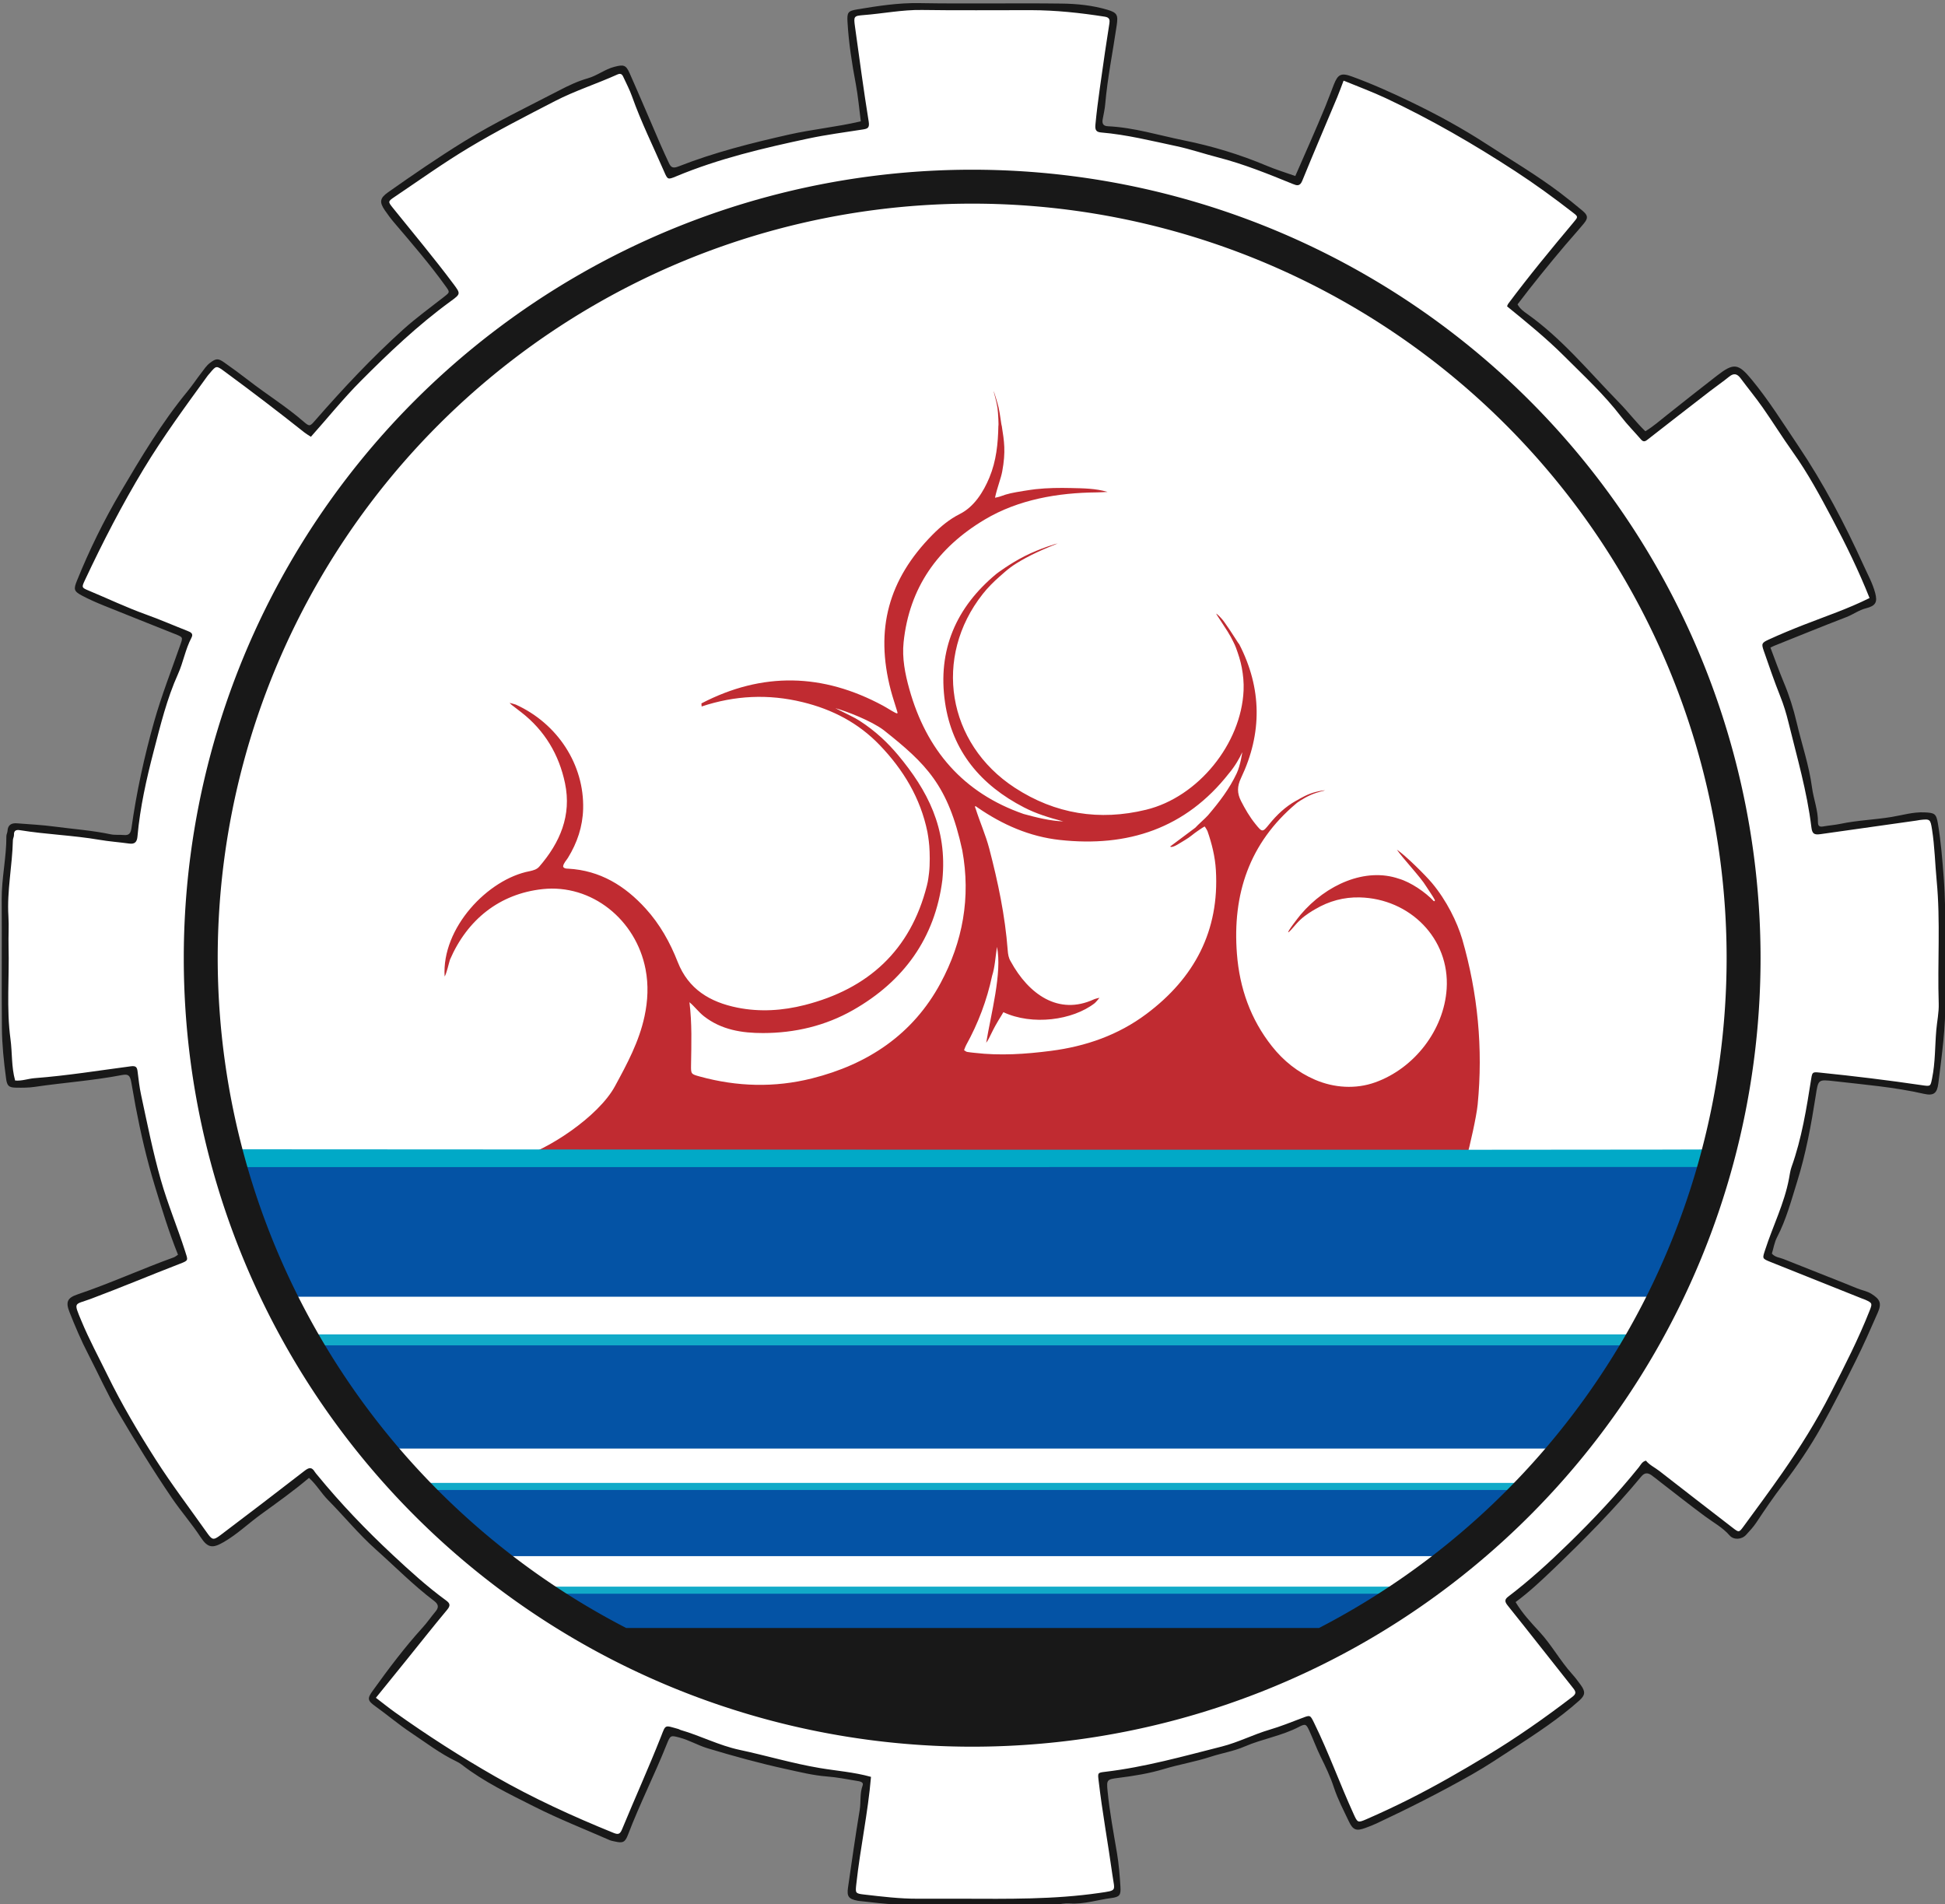 <?xml version="1.0" encoding="UTF-8" standalone="no"?>
<!-- Created with Inkscape (http://www.inkscape.org/) -->

<svg
   xmlns:dc="http://purl.org/dc/elements/1.1/"
   xmlns:cc="http://creativecommons.org/ns#"
   xmlns:rdf="http://www.w3.org/1999/02/22-rdf-syntax-ns#"
   xmlns:svg="http://www.w3.org/2000/svg"
   xmlns="http://www.w3.org/2000/svg"
   xmlns:xlink="http://www.w3.org/1999/xlink"
   xmlns:sodipodi="http://sodipodi.sourceforge.net/DTD/sodipodi-0.dtd"
   xmlns:inkscape="http://www.inkscape.org/namespaces/inkscape"
   version="1.1"
   id="svg2"
   xml:space="preserve"
   width="536.307"
   height="525.004"
   viewBox="0 0 536.307 525.004"
   sodipodi:docname="Fysiksektionen_logo.svg"
   inkscape:version="0.92.3 (2405546, 2018-03-11)"><rect x="0" y="0" width="536.307" height="525.004" fill="#808080" stroke="none"/><defs
     id="defs6"><clipPath
       clipPathUnits="userSpaceOnUse"
       id="clipPath18"><path
         d="M 0,550 H 550 V 0 H 0 Z"
         id="path16"
         inkscape:connector-curvature="0" /></clipPath><clipPath
       clipPathUnits="userSpaceOnUse"
       id="clipPath892"><rect
         style="opacity:0.3;vector-effect:none;fill:#ffffff;fill-opacity:1;fill-rule:nonzero;stroke:#181818;stroke-width:3.325;stroke-linecap:round;stroke-linejoin:round;stroke-miterlimit:4;stroke-dasharray:none;stroke-dashoffset:0;stroke-opacity:1;paint-order:stroke markers fill"
         id="rect894"
         width="211.071"
         height="294.864"
         x="-128.34"
         y="-436.992" /></clipPath></defs><sodipodi:namedview
     pagecolor="#ffffff"
     bordercolor="#666666"
     borderopacity="1"
     objecttolerance="10"
     gridtolerance="10"
     guidetolerance="10"
     inkscape:pageopacity="0"
     inkscape:pageshadow="2"
     inkscape:window-width="1920"
     inkscape:window-height="986"
     id="namedview4"
     showgrid="false"
     inkscape:zoom="1"
     inkscape:cx="182.8785"
     inkscape:cy="267.93002"
     inkscape:window-x="-11"
     inkscape:window-y="-11"
     inkscape:window-maximized="1"
     inkscape:current-layer="g10"
     inkscape:snap-bbox="true"
     inkscape:snap-bbox-edge-midpoints="true"
     inkscape:bbox-paths="true"
     inkscape:bbox-nodes="true"
     inkscape:snap-bbox-midpoints="true"
     inkscape:snap-object-midpoints="true"
     inkscape:snap-center="true"
     inkscape:snap-global="true"
     showguides="false" /><g
     inkscape:groupmode="layer"
     id="layer2"
     inkscape:label="Fysik-Kugghjul 2"
     transform="translate(-104.956,-87.402)" /><g
     id="g10"
     inkscape:groupmode="layer"
     inkscape:label="Fysik-Kugghjul"
     transform="matrix(1.333,0,0,-1.333,-104.956,645.932)"
     style="display:inline"><g
   id="g4046"
   inkscape:export-filename="C:\Users\Adam\Pictures\Design\Primära loggan\Primär_500.png"
   inkscape:export-xdpi="89.501038"
   inkscape:export-ydpi="89.501038"
   transform="translate(-1.9249032e-6)"><g
     id="g1114"
     transform="matrix(0.946,0,0,0.946,903.921,-678.812)"><path
       sodipodi:type="inkscape:offset"
       inkscape:radius="-1.2909869"
       inkscape:original="M -645.40039 813.07422 C -646.65489 813.09634 -647.91052 813.17464 -649.16602 813.18164 C -655.85302 813.21764 -662.54247 813.23664 -669.23047 813.18164 C -674.11447 813.13864 -678.96178 813.51347 -683.80078 814.10547 C -684.11378 814.14347 -684.43128 814.1568 -684.73828 814.2168 C -686.71428 814.6028 -687.14435 815.12735 -686.85938 817.10938 C -686.04336 822.76535 -685.23669 828.42455 -684.30469 834.06055 C -684.01169 835.83755 -684.31511 837.65897 -683.66211 839.41797 C -683.36311 840.22097 -684.34983 840.33173 -684.92383 840.42773 C -687.08683 840.79073 -689.24964 841.22167 -691.43164 841.38867 C -694.47964 841.62167 -697.42581 842.36381 -700.38281 843.00781 C -706.17681 844.26881 -711.89622 845.84559 -717.57422 847.55859 C -719.67422 848.19159 -721.5797 849.34134 -723.7207 849.90234 C -725.5977 850.39634 -725.69698 850.43644 -726.45898 848.52344 C -729.12798 841.82844 -732.39975 835.3923 -734.96875 828.6543 C -735.60575 826.9853 -736.10208 826.77078 -737.83008 827.17578 C -738.21008 827.26478 -738.61089 827.31275 -738.96289 827.46875 C -744.48389 829.88875 -750.10847 832.10141 -755.48047 834.81641 C -760.91547 837.56441 -766.45741 840.19666 -771.31641 843.97266 C -771.68541 844.25866 -772.09853 844.50308 -772.51953 844.70508 C -776.07653 846.40908 -779.18331 848.80652 -782.44531 850.97852 C -785.13231 852.76852 -787.57941 854.85256 -790.19141 856.72656 C -791.94741 857.98556 -792.02139 858.42139 -790.77539 860.15039 C -787.33839 864.92139 -783.81356 869.62342 -779.85156 873.98242 C -778.85056 875.08442 -778.00786 876.32775 -777.04688 877.46875 C -776.25188 878.41175 -776.44065 879.07592 -777.39062 879.79492 C -781.90562 883.21092 -785.8797 887.25567 -790.0957 891.01367 C -793.8327 894.34367 -797.03345 898.26884 -800.56445 901.83984 C -802.04811 903.3395 -803.08727 905.20907 -804.72461 906.66992 C -808.12261 903.78892 -811.70481 901.25473 -815.25781 898.67773 C -817.98281 896.70073 -820.41723 894.34458 -823.36523 892.64258 C -825.74423 891.26858 -826.82686 891.27003 -828.42188 893.70703 C -830.35788 896.66603 -832.68778 899.31252 -834.67578 902.22852 C -838.86978 908.38252 -842.75039 914.72477 -846.52539 921.13477 C -848.91339 925.18877 -850.81552 929.50273 -852.97852 933.67773 C -854.53552 936.6807 -855.85175 939.78097 -857.09375 942.91797 C -857.97475 945.14297 -857.56508 946.03702 -855.33008 946.79102 C -848.19908 949.20002 -841.34848 952.33958 -834.27148 954.89258 C -833.98548 954.99658 -833.74519 955.22284 -833.36719 955.46484 C -835.35819 960.40684 -836.90414 965.48241 -838.45312 970.56641 C -840.19412 976.27941 -841.53153 982.06502 -842.64453 987.91602 C -842.98153 989.68502 -843.2478 991.46636 -843.5918 993.23438 C -843.8768 994.70538 -844.25844 995.00919 -845.64844 994.74219 C -851.95544 993.52519 -858.36984 993.0962 -864.71484 992.1582 C -866.02984 991.9632 -867.3828 991.96538 -868.7168 991.98438 C -870.3848 992.00738 -870.7447 992.35183 -870.9707 994.04883 C -871.4577 997.70083 -871.842 1001.3738 -871.875 1005.0508 C -871.961 1014.4128 -871.85197 1023.7767 -871.91797 1033.1387 C -871.95097 1037.7847 -870.87253 1042.3327 -870.89453 1046.9707 C -870.89453 1047.3517 -870.66848 1047.7312 -870.64648 1048.1172 C -870.57348 1049.4622 -869.75913 1049.8725 -868.57812 1049.7812 C -865.85514 1049.5704 -863.12002 1049.4323 -860.41602 1049.0723 C -856.30702 1048.5233 -852.16084 1048.2399 -848.08984 1047.3789 C -847.18184 1047.1869 -846.20944 1047.3156 -845.27344 1047.2246 C -844.09244 1047.1106 -843.70711 1047.5583 -843.53711 1048.7773 C -842.43511 1056.6193 -840.75461 1064.3288 -838.59961 1071.9668 C -836.97661 1077.7148 -834.8008 1083.2395 -832.8418 1088.8535 C -832.2828 1090.4545 -832.24909 1090.4612 -833.99609 1091.1602 C -839.16709 1093.2312 -844.35162 1095.2693 -849.51562 1097.3613 C -851.18562 1098.0383 -852.8495 1098.7594 -854.4375 1099.6074 C -856.1635 1100.5294 -856.19984 1100.9993 -855.46484 1102.8203 C -852.75684 1109.5213 -849.58002 1116.0058 -845.91602 1122.2148 C -841.45102 1129.7818 -836.95084 1137.3499 -831.33984 1144.1699 C -830.24384 1145.5019 -829.28647 1146.9475 -828.23047 1148.3145 C -827.65847 1149.0565 -827.15281 1149.8575 -826.38281 1150.4375 C -825.05681 1151.4375 -824.61923 1151.4984 -823.24023 1150.5254 C -821.44723 1149.2604 -819.6705 1147.97 -817.9375 1146.623 C -813.9755 1143.545 -809.69258 1140.8997 -805.89258 1137.5977 C -804.56958 1136.4477 -804.49245 1136.5865 -803.31445 1137.9355 C -797.26345 1144.8625 -790.97258 1151.5684 -784.14258 1157.7324 C -781.29358 1160.3034 -778.15872 1162.5595 -775.13672 1164.9355 C -773.92272 1165.8905 -773.90397 1165.8967 -774.79297 1167.1387 C -778.27197 1171.9937 -782.17697 1176.5039 -786.04297 1181.0469 C -786.80397 1181.9409 -787.51483 1182.8854 -788.17383 1183.8574 C -789.37183 1185.6264 -789.22316 1186.4886 -787.41016 1187.7656 C -781.95316 1191.6056 -776.45553 1195.3866 -770.76953 1198.8906 C -764.07453 1203.0186 -756.97858 1206.3936 -750.01758 1210.0176 C -748.01358 1211.0616 -745.94914 1212.0499 -743.74414 1212.6719 C -741.70114 1213.2469 -740.01859 1214.6526 -737.93359 1215.1836 C -735.94559 1215.6906 -735.42652 1215.6276 -734.60352 1213.7676 C -732.32052 1208.6076 -730.12777 1203.4085 -727.88477 1198.2305 C -727.29377 1196.8645 -726.6622 1195.517 -726.0332 1194.168 C -725.5872 1193.213 -725.18606 1192.9023 -723.91406 1193.4023 C -716.10206 1196.4743 -707.97878 1198.5104 -699.80078 1200.3574 C -694.67478 1201.5144 -689.43455 1202.0068 -684.06055 1203.2578 C -684.41955 1205.9998 -684.65592 1208.777 -685.16992 1211.502 C -686.01292 1215.96 -686.70975 1220.426 -686.96875 1224.959 C -687.08975 1227.066 -686.91292 1227.3931 -684.79492 1227.7441 C -680.31492 1228.4861 -675.86072 1229.1855 -671.26172 1229.1055 C -660.88172 1228.9245 -650.49428 1229.1399 -640.11328 1229.0059 C -636.76828 1228.9629 -633.38264 1228.6153 -630.14062 1227.6543 C -627.93264 1227.0003 -627.78319 1226.4677 -628.11719 1224.1777 C -628.95519 1218.4407 -630.125 1212.7518 -630.625 1206.9648 C -630.719 1205.8748 -630.97985 1204.7978 -631.17188 1203.7168 C -631.33686 1202.7848 -631.08767 1202.2336 -630.01367 1202.1836 C -624.33867 1201.9176 -618.92034 1200.2078 -613.40234 1199.0938 C -607.19634 1197.8406 -601.14016 1196.0071 -595.28516 1193.5391 C -593.27616 1192.6931 -591.17769 1192.0587 -589.05469 1191.3047 C -586.82969 1196.4167 -584.58877 1201.3963 -582.50977 1206.4453 C -581.85677 1208.0283 -581.27453 1209.652 -580.64453 1211.252 C -579.74653 1213.533 -579.06531 1213.9304 -576.69531 1213.0684 C -572.27031 1211.4594 -567.98133 1209.5255 -563.73633 1207.4805 C -558.07633 1204.7525 -552.55473 1201.743 -547.30273 1198.334 C -541.91573 1194.838 -536.36847 1191.5655 -531.23047 1187.6895 C -529.54047 1186.4155 -527.88958 1185.0866 -526.26758 1183.7266 C -525.06658 1182.7206 -524.98492 1182.1186 -525.91992 1180.9746 C -527.25292 1179.3446 -528.68197 1177.7916 -530.04297 1176.1836 C -533.62997 1171.9456 -537.12398 1167.6342 -540.45898 1163.2422 C -539.91098 1162.2412 -539.10023 1161.6831 -538.36523 1161.1621 C -530.67423 1155.7051 -524.74652 1148.412 -518.22852 1141.75 C -516.27152 1139.75 -514.56081 1137.483 -512.50781 1135.498 C -510.75581 1136.579 -509.28095 1137.863 -507.75195 1139.082 C -504.13495 1141.967 -500.4958 1144.8261 -496.8418 1147.6641 C -493.1998 1150.4921 -492.20664 1150.3536 -489.30664 1146.8496 C -485.54264 1142.3036 -482.43148 1137.296 -479.14648 1132.418 C -473.56558 1124.13 -468.93364 1115.309 -464.80664 1106.209 C -463.89964 1104.212 -462.83377 1102.2981 -462.25977 1100.1621 C -461.71377 1098.1331 -462.15158 1097.3219 -464.26758 1096.7949 C -465.81358 1096.4089 -467.07692 1095.437 -468.54492 1094.873 C -473.81092 1092.849 -479.03639 1090.7151 -484.27539 1088.6191 C -484.56239 1088.5041 -484.83511 1088.3542 -485.16211 1088.1992 C -484.17711 1085.6132 -483.26494 1083.0327 -482.21094 1080.5117 C -481.02794 1077.6817 -480.10997 1074.7659 -479.41797 1071.7969 C -478.31397 1067.0749 -476.71322 1062.4697 -476.07422 1057.6387 C -475.73632 1055.0807 -474.73053 1052.6346 -474.76953 1050.0156 C -474.78253 1049.1396 -474.37884 1048.9615 -473.58984 1049.1035 C -472.35684 1049.3255 -471.09509 1049.4061 -469.87109 1049.6641 C -466.18109 1050.4441 -462.40527 1050.559 -458.69727 1051.166 C -456.30127 1051.559 -453.96333 1052.2858 -451.48633 1052.1758 C -449.25433 1052.0768 -448.9002 1051.9071 -448.5332 1049.7031 C -447.8802 1045.7771 -447.55967 1041.8257 -447.26367 1037.8477 C -446.60767 1029.0397 -447.12355 1020.2443 -446.93555 1011.4473 C -446.80255 1005.2343 -447.68236 999.08356 -448.44336 992.93359 C -448.71736 990.72059 -449.48791 990.16048 -451.62891 990.64648 C -458.07391 992.11148 -464.6445 992.65234 -471.1875 993.40234 C -474.7695 993.81334 -474.69877 993.78917 -475.25977 990.20117 C -476.25067 983.85617 -477.40703 977.55553 -479.33203 971.39453 C -480.61703 967.28253 -481.7088 963.1323 -483.7168 959.2793 C -484.2828 958.1923 -484.47575 956.90898 -484.84375 955.70898 C -484.14575 954.88698 -483.14364 954.85553 -482.30664 954.51953 C -476.91864 952.35653 -471.50395 950.26613 -466.12695 948.07812 C -465.11495 947.66715 -464.02145 947.50739 -463.06445 946.90039 C -461.18145 945.70539 -460.7865 944.85388 -461.6875 942.79688 C -463.2275 939.27985 -464.77738 935.76512 -466.48438 932.32812 C -468.89238 927.48212 -471.32866 922.64378 -473.97266 917.92578 C -476.46456 913.47778 -479.31769 909.24745 -482.42969 905.18945 C -484.47669 902.51745 -486.37333 899.72497 -488.23633 896.91797 C -488.89833 895.92197 -489.70123 895.06698 -490.49023 894.20898 C -491.44823 893.16598 -493.18894 893.05598 -494.08594 894.08398 C -495.61694 895.84198 -497.61945 896.905 -499.43945 898.25 C -502.77945 900.717 -506.03617 903.29898 -509.32617 905.83398 C -509.94817 906.31298 -510.54841 906.82253 -511.19141 907.26953 C -512.00741 907.83653 -512.69506 907.82898 -513.41406 906.95898 C -519.32706 899.81198 -525.8532 893.23531 -532.5332 886.82031 C -535.1832 884.27631 -537.87081 881.74558 -540.88281 879.51758 C -539.43381 877.08858 -537.56008 875.07036 -535.70508 873.06836 C -533.03008 870.18236 -531.1563 866.69911 -528.5293 863.78711 C -527.8503 863.03311 -527.23564 862.21658 -526.64062 861.39258 C -525.56562 859.90958 -525.65242 859.15675 -526.98242 857.96875 C -531.39042 854.03175 -536.31895 850.80566 -541.25195 847.59766 C -544.27095 845.63366 -547.26034 843.6248 -550.40234 841.8418 C -557.22834 837.9698 -564.22317 834.43147 -571.32617 831.10547 C -572.10717 830.74047 -572.91756 830.43767 -573.72656 830.13867 C -575.65056 829.42567 -576.42636 829.63162 -577.31836 831.51562 C -578.49036 833.99262 -579.78272 836.42792 -580.63672 839.04492 C -581.39372 841.36392 -582.44453 843.54456 -583.51953 845.72656 C -584.41853 847.55156 -585.11284 849.47422 -585.96484 851.32422 C -586.65184 852.81822 -586.79919 852.99328 -588.24219 852.23828 C -592.02919 850.25728 -596.2733 849.61459 -600.1543 847.93359 C -602.5413 846.89959 -605.12817 846.50027 -607.57617 845.69727 C -610.93517 844.59627 -614.41797 844.03665 -617.79297 843.01562 C -621.01097 842.04264 -624.35727 841.50598 -627.69727 841.08398 C -630.23127 840.76498 -630.34542 840.705 -630.10742 838.25 C -629.66342 833.649 -628.79716 829.11745 -628.03516 824.56445 C -627.63616 822.17445 -627.44497 819.74036 -627.29297 817.31836 C -627.17497 815.45236 -627.44969 815.04564 -629.30469 814.80664 C -632.32369 814.41564 -635.26009 813.41695 -638.37109 813.62695 C -639.44909 813.69895 -640.55967 813.48283 -641.63867 813.29883 C -642.89217 813.08533 -644.14589 813.05209 -645.40039 813.07422 z "
       style="fill:#ffffff;fill-opacity:1;fill-rule:nonzero;stroke:none;stroke-width:0.325;stroke-miterlimit:4;stroke-dasharray:none;stroke-opacity:1"
       id="path1110"
       d="m -645.377,814.365 c -1.216,0.021 -2.477,0.1 -3.781,0.107 -6.689,0.036 -13.385,0.055 -20.082,0 a 1.291,1.291 0 0 1 -0.002,0 c -4.81,-0.042 -9.601,0.327 -14.402,0.914 -0.381,0.046 -0.668,0.063 -0.846,0.098 -0.897,0.175 -1.136,0.372 -1.121,0.352 0.015,-0.02 -0.098,0.205 0.029,1.09 0.816,5.657 1.622,11.307 2.551,16.924 0.339,2.058 0.074,3.755 0.58,5.119 l -0.002,-0.002 c 0.159,0.427 0.194,1.011 -0.033,1.488 -0.227,0.477 -0.607,0.741 -0.904,0.889 -0.594,0.296 -1.072,0.316 -1.32,0.357 -2.137,0.359 -4.337,0.8 -6.623,0.975 -2.903,0.222 -5.789,0.944 -8.773,1.594 -5.748,1.251 -11.436,2.818 -17.094,4.525 -1.893,0.571 -3.814,1.732 -6.191,2.355 -0.468,0.123 -0.842,0.23 -1.246,0.291 -0.404,0.061 -0.914,0.081 -1.42,-0.158 -0.506,-0.239 -0.828,-0.658 -1.039,-1.031 -0.211,-0.373 -0.366,-0.761 -0.561,-1.25 -2.64,-6.622 -5.916,-13.064 -8.518,-19.887 v -0.002 c -0.284,-0.743 -0.456,-0.854 -0.396,-0.824 0.059,0.03 -0.175,-0.04 -0.963,0.145 -0.476,0.111 -0.795,0.166 -0.904,0.215 a 1.291,1.291 0 0 1 -0.006,0.002 c -5.551,2.433 -11.153,4.64 -16.453,7.318 -5.454,2.758 -10.912,5.361 -15.625,9.023 a 1.291,1.291 0 0 1 -0.002,0 c -0.456,0.354 -0.945,0.642 -1.436,0.877 -3.396,1.627 -6.457,3.978 -9.77,6.184 -2.603,1.734 -5.039,3.807 -7.709,5.723 -0.828,0.593 -0.926,0.879 -0.896,0.703 0.015,-0.088 -0.025,-0.123 0.051,0.041 0.076,0.164 0.264,0.47 0.557,0.877 3.427,4.758 6.925,9.418 10.832,13.717 a 1.291,1.291 0 0 1 0,0.002 c 1.083,1.193 1.935,2.45 2.838,3.521 h -0.002 c 0.526,0.624 0.921,1.441 0.768,2.305 -0.154,0.864 -0.724,1.433 -1.318,1.883 -4.415,3.34 -8.366,7.356 -12.625,11.152 -3.634,3.238 -6.821,7.142 -10.41,10.771 -1.318,1.333 -2.376,3.24 -4.219,4.885 a 1.291,1.291 0 0 1 -1.693,0.021 c -3.341,-2.833 -6.896,-5.349 -10.457,-7.932 -2.824,-2.049 -5.226,-4.365 -7.994,-5.963 a 1.291,1.291 0 0 1 -0.002,0 c -1.116,-0.644 -1.717,-0.784 -1.955,-0.742 -0.238,0.041 -0.651,0.29 -1.375,1.396 -2.003,3.061 -4.339,5.713 -6.268,8.541 -4.17,6.119 -8.035,12.436 -11.803,18.834 -2.337,3.967 -4.232,8.259 -6.42,12.482 -1.527,2.945 -2.826,6.004 -4.061,9.121 -0.393,0.994 -0.349,1.398 -0.312,1.479 0.037,0.081 0.293,0.362 1.287,0.697 a 1.291,1.291 0 0 1 0.002,0 c 7.216,2.438 14.073,5.581 21.082,8.109 a 1.291,1.291 0 0 1 0.004,0.002 c 0.633,0.23 0.879,0.518 1.158,0.697 a 1.291,1.291 0 0 1 0.502,1.57 c -1.963,4.873 -3.5,9.912 -5.049,14.996 -1.724,5.657 -3.051,11.397 -4.158,17.215 -0.331,1.735 -0.596,3.517 -0.947,5.322 -0.16,0.825 -0.339,1.622 -1.111,2.195 -0.772,0.574 -1.651,0.489 -2.457,0.334 -6.203,-1.197 -12.599,-1.626 -19.012,-2.574 -1.187,-0.176 -2.472,-0.179 -3.795,-0.16 -0.746,0.01 -0.877,0.124 -0.811,0.062 0.066,-0.061 -0.079,0.11 -0.182,0.881 -0.484,3.628 -0.86,7.249 -0.893,10.844 -0.086,9.344 0.023,18.708 -0.043,28.086 -0.032,4.439 1.045,8.982 1.023,13.822 0,-0.13 0.198,0.233 0.246,1.072 a 1.291,1.291 0 0 1 0,0 c 0.023,0.42 0.08,0.39 0.084,0.393 0.004,0 0.176,0.087 0.596,0.055 2.745,-0.212 5.457,-0.351 8.09,-0.701 4.164,-0.556 8.277,-0.842 12.23,-1.678 1.205,-0.255 2.225,-0.104 2.959,-0.176 0.765,-0.074 1.635,0.036 2.258,0.623 0.622,0.587 0.782,1.317 0.883,2.037 1.093,7.778 2.76,15.43 4.9,23.018 1.6,5.665 3.764,11.165 5.734,16.811 0.139,0.397 0.256,0.711 0.34,1.074 0.084,0.364 0.141,0.89 -0.109,1.406 -0.25,0.516 -0.664,0.784 -1.002,0.963 -0.338,0.179 -0.682,0.313 -1.121,0.488 -5.176,2.073 -10.36,4.111 -15.516,6.199 -1.651,0.669 -3.273,1.373 -4.799,2.188 -0.786,0.42 -0.833,0.592 -0.803,0.488 0.03,-0.103 0.015,0.236 0.365,1.103 2.685,6.644 5.833,13.07 9.463,19.221 4.464,7.564 8.932,15.071 14.461,21.791 1.153,1.401 2.117,2.858 3.135,4.176 0.622,0.806 1.073,1.481 1.604,1.881 0.619,0.467 0.854,0.526 0.828,0.525 -0.026,-10e-4 0.166,-0.019 0.793,-0.461 1.783,-1.258 3.543,-2.537 5.254,-3.867 4.035,-3.135 8.295,-5.77 11.99,-8.98 0.345,-0.3 0.626,-0.542 0.977,-0.754 0.351,-0.211 0.887,-0.41 1.443,-0.31 0.556,0.1 0.912,0.401 1.184,0.66 0.271,0.259 0.503,0.533 0.795,0.867 6.031,6.904 12.287,13.571 19.064,19.688 2.778,2.507 5.889,4.748 8.939,7.146 0.303,0.238 0.548,0.424 0.793,0.662 0.245,0.238 0.554,0.598 0.643,1.139 0.089,0.54 -0.1,1 -0.268,1.305 -0.167,0.305 -0.35,0.553 -0.574,0.865 -3.525,4.919 -7.455,9.455 -11.316,13.992 -0.727,0.854 -1.41,1.763 -2.045,2.699 -0.53,0.783 -0.559,1.106 -0.547,1.172 0.013,0.066 0.178,0.388 0.986,0.957 5.449,3.834 10.926,7.599 16.574,11.08 6.616,4.079 13.681,7.444 20.67,11.082 1.978,1.03 3.964,1.974 6.027,2.557 2.393,0.674 4.061,2.064 5.779,2.502 a 1.291,1.291 0 0 1 0,0 c 0.956,0.244 1.351,0.213 1.32,0.225 -0.031,0.012 0.139,-0.069 0.512,-0.912 2.277,-5.146 4.467,-10.342 6.713,-15.527 v -0 c 0.601,-1.389 1.239,-2.747 1.867,-4.094 a 1.291,1.291 0 0 1 0,-0 c 0.263,-0.563 0.617,-1.229 1.412,-1.568 0.795,-0.34 1.586,-0.152 2.35,0.148 7.709,3.031 15.767,5.054 23.926,6.896 5.018,1.133 10.266,1.626 15.748,2.902 a 1.291,1.291 0 0 1 0.986,1.426 c -0.354,2.703 -0.589,5.505 -1.119,8.316 a 1.291,1.291 0 0 1 -0.002,0 c -0.838,4.431 -1.523,8.841 -1.777,13.291 -0.058,1.014 0.073,1.311 -0.012,1.199 -0.085,-0.112 0.107,0.072 1.107,0.238 4.473,0.741 8.847,1.421 13.301,1.344 10.412,-0.182 20.801,0.034 31.152,-0.1 a 1.291,1.291 0 0 1 0.002,0 c 3.267,-0.042 6.533,-0.383 9.621,-1.299 1.02,-0.302 1.197,-0.501 1.197,-0.502 5.3e-4,-10e-4 0.076,-0.448 -0.084,-1.549 v -0 c -0.831,-5.687 -2.009,-11.401 -2.518,-17.287 -0.083,-0.959 -0.33,-1.999 -0.531,-3.133 a 1.291,1.291 0 0 1 0,-0 c -0.11,-0.619 -0.151,-1.353 0.316,-2.045 0.467,-0.692 1.3,-0.967 2.053,-1.002 5.455,-0.256 10.808,-1.934 16.416,-3.066 6.126,-1.237 12.099,-3.045 17.871,-5.479 2.093,-0.881 4.215,-1.521 6.301,-2.262 a 1.291,1.291 0 0 1 1.615,0.701 c 2.221,5.102 4.465,10.089 6.555,15.164 0.669,1.621 1.253,3.251 1.873,4.826 0.418,1.061 0.724,1.369 0.777,1.395 0.054,0.026 0.442,0.077 1.529,-0.318 4.365,-1.587 8.614,-3.502 12.84,-5.537 5.621,-2.709 11.095,-5.694 16.291,-9.066 5.418,-3.516 10.938,-6.776 15.998,-10.594 1.668,-1.258 3.301,-2.571 4.91,-3.92 a 1.291,1.291 0 0 1 0.002,-0 c 0.514,-0.431 0.537,-0.618 0.521,-0.498 -0.015,0.12 0.04,0.024 -0.346,-0.447 -1.301,-1.591 -2.725,-3.138 -4.109,-4.773 -3.599,-4.252 -7.105,-8.58 -10.457,-12.994 a 1.291,1.291 0 0 1 -0.105,-1.4 c 0.709,-1.294 1.756,-2 2.48,-2.514 7.504,-5.324 13.387,-12.543 19.961,-19.262 1.879,-1.92 3.598,-4.2 5.746,-6.277 a 1.291,1.291 0 0 1 1.574,-0.172 c 1.865,1.151 3.383,2.478 4.883,3.674 3.612,2.881 7.246,5.737 10.896,8.572 1.768,1.373 2.681,1.751 3.111,1.703 0.431,-0.048 1.23,-0.618 2.639,-2.32 a 1.291,1.291 0 0 1 0,-0 c 3.69,-4.457 6.781,-9.424 10.084,-14.328 5.529,-8.21 10.128,-16.967 14.234,-26.021 0.936,-2.061 1.956,-3.914 2.477,-5.85 0.239,-0.889 0.158,-1.206 0.127,-1.26 -0.031,-0.053 -0.274,-0.288 -1.201,-0.519 -1.88,-0.469 -3.192,-1.494 -4.428,-1.969 -5.283,-2.03 -10.515,-4.166 -15.748,-6.26 -0.384,-0.154 -0.672,-0.317 -0.959,-0.453 a 1.291,1.291 0 0 1 -0.654,-1.625 c 0.978,-2.567 1.894,-5.161 2.967,-7.726 1.153,-2.758 2.049,-5.605 2.727,-8.51 1.125,-4.81 2.706,-9.376 3.322,-14.035 0.367,-2.782 1.327,-5.157 1.293,-7.434 -0.009,-0.638 0.173,-1.455 0.848,-1.92 0.675,-0.465 1.327,-0.378 1.852,-0.283 1.135,0.204 2.41,0.285 3.756,0.568 a 1.291,1.291 0 0 1 0.002,0 c 3.541,0.748 7.295,0.867 11.115,1.492 2.515,0.412 4.756,1.091 6.945,0.994 1.086,-0.048 1.458,-0.192 1.426,-0.166 -0.033,0.026 0.137,-0.192 0.311,-1.228 v -0 c 0.641,-3.854 0.96,-7.767 1.256,-11.738 0.648,-8.695 0.135,-17.466 0.324,-26.332 0.13,-6.073 -0.735,-12.162 -1.498,-18.328 -0.12,-0.973 -0.341,-1.248 -0.365,-1.266 -0.024,-0.018 -0.32,-0.132 -1.254,0.08 -6.562,1.491 -13.182,2.033 -19.697,2.779 -0.896,0.103 -1.581,0.186 -2.217,0.186 -0.636,-6.6e-4 -1.332,-0.1 -1.908,-0.564 -0.577,-0.465 -0.818,-1.1 -0.975,-1.713 -0.157,-0.613 -0.255,-1.301 -0.395,-2.193 -0.987,-6.322 -2.135,-12.559 -4.029,-18.621 -1.297,-4.149 -2.376,-8.218 -4.297,-11.904 -0.703,-1.35 -0.887,-2.713 -1.217,-3.787 a 1.291,1.291 0 0 1 0.25,-1.215 c 1.082,-1.274 2.509,-1.337 3.041,-1.551 5.399,-2.167 10.811,-4.257 16.174,-6.439 1.204,-0.489 2.19,-0.649 2.857,-1.072 0.859,-0.545 1.148,-0.903 1.209,-1.074 0.061,-0.171 0.074,-0.517 -0.322,-1.422 -1.539,-3.515 -3.082,-7.01 -4.771,-10.412 -2.406,-4.842 -4.834,-9.661 -7.459,-14.346 -2.457,-4.386 -5.275,-8.565 -8.355,-12.582 -2.077,-2.711 -3.989,-5.527 -5.857,-8.342 h 0.002 c -0.584,-0.879 -1.336,-1.686 -2.131,-2.551 -0.462,-0.503 -1.349,-0.519 -1.672,-0.148 v -0.002 c -1.728,1.984 -3.841,3.088 -5.559,4.357 -3.316,2.45 -6.568,5.026 -9.867,7.568 -0.589,0.454 -1.205,0.978 -1.916,1.473 -0.55,0.382 -1.239,0.691 -2.023,0.605 -0.784,-0.086 -1.443,-0.566 -1.93,-1.154 -5.864,-7.087 -12.354,-13.629 -19.02,-20.029 -2.644,-2.538 -5.291,-5.029 -8.223,-7.197 a 1.291,1.291 0 0 1 -0.342,-1.699 c 1.539,-2.579 3.485,-4.663 5.34,-6.664 2.527,-2.726 4.399,-6.202 7.164,-9.268 v -0.002 c 0.628,-0.697 1.216,-1.476 1.801,-2.285 a 1.291,1.291 0 0 1 0.002,-0.002 c 0.467,-0.644 0.495,-0.906 0.492,-0.934 -0.003,-0.028 -0.074,-0.256 -0.648,-0.77 -4.313,-3.852 -9.182,-7.045 -14.113,-10.252 -3.03,-1.971 -5.998,-3.964 -9.084,-5.715 -6.79,-3.852 -13.755,-7.375 -20.834,-10.689 -0.719,-0.336 -1.495,-0.628 -2.301,-0.926 a 1.291,1.291 0 0 1 -0.002,0 c -0.871,-0.323 -1.234,-0.305 -1.293,-0.283 -0.059,0.021 -0.292,0.174 -0.684,1.002 -1.189,2.513 -2.45,4.901 -3.258,7.377 -0.792,2.427 -1.873,4.663 -2.951,6.852 -0.857,1.739 -1.549,3.65 -2.432,5.566 h 0.002 c -0.175,0.381 -0.322,0.701 -0.52,1.02 -0.197,0.319 -0.48,0.695 -0.98,0.92 -0.5,0.225 -1.054,0.175 -1.445,0.061 -0.391,-0.114 -0.717,-0.278 -1.104,-0.48 -3.538,-1.851 -7.742,-2.494 -11.828,-4.264 -2.186,-0.947 -4.727,-1.348 -7.311,-2.195 -3.231,-1.059 -6.702,-1.617 -10.188,-2.672 -3.107,-0.939 -6.382,-1.468 -9.693,-1.887 -0.637,-0.08 -1.142,-0.142 -1.623,-0.26 -0.481,-0.118 -1.017,-0.313 -1.432,-0.789 -0.415,-0.476 -0.539,-1.073 -0.562,-1.572 -0.024,-0.499 0.024,-0.994 0.084,-1.617 v -0.002 c 0.452,-4.679 1.325,-9.241 2.084,-13.773 0.387,-2.316 0.575,-4.705 0.727,-7.113 a 1.291,1.291 0 0 1 0,-0.002 c 0.055,-0.864 -0.074,-1.091 0.006,-0.988 0.08,0.102 -0.049,-0.051 -0.893,-0.16 a 1.291,1.291 0 0 1 -0.002,0 c -3.191,-0.413 -6.03,-1.362 -8.812,-1.174 a 1.291,1.291 0 0 1 -0.002,0.002 c -1.308,0.087 -2.512,-0.163 -3.57,-0.344 -1.135,-0.193 -2.305,-0.229 -3.521,-0.207 z" /><path
       d="m -578.497,1212.162 c -0.514,-1.343 -0.928,-2.515 -1.407,-3.66 -2.549,-6.086 -5.153,-12.15 -7.641,-18.259 -0.507,-1.244 -1.209,-1.018 -2.036,-0.68 -5.374,2.192 -10.75,4.369 -16.39,5.819 -3.037,0.781 -6.018,1.804 -9.08,2.455 -5.449,1.158 -10.868,2.519 -16.444,2.99 -1.025,0.086 -1.385,0.464 -1.272,1.673 0.5,5.328 1.369,10.602 2.097,15.897 0.287,2.092 0.665,4.171 0.962,6.261 0.104,0.723 0.082,1.314 -0.969,1.48 -5.353,0.843 -10.727,1.42 -16.15,1.433 -7.947,0.019 -15.896,-0.086 -23.841,0.041 -4.349,0.07 -8.584,-0.802 -12.881,-1.127 -2.065,-0.157 -2.092,-0.321 -1.786,-2.518 0.962,-6.926 1.88,-13.859 2.997,-20.76 0.233,-1.445 -0.289,-1.565 -1.341,-1.731 -3.952,-0.622 -7.931,-1.133 -11.84,-1.967 -9.828,-2.099 -19.613,-4.386 -28.934,-8.279 -1.811,-0.755 -1.851,-0.719 -2.607,1.025 -2.373,5.474 -5.032,10.824 -7.032,16.461 -0.523,1.476 -1.267,2.874 -1.923,4.302 -0.258,0.563 -0.596,0.793 -1.275,0.486 -4.507,-2.042 -9.251,-3.54 -13.651,-5.814 -6.346,-3.278 -12.706,-6.521 -18.845,-10.206 -5.603,-3.363 -10.9,-7.158 -16.309,-10.798 -1.379,-0.928 -1.356,-1.02 -0.304,-2.328 4.429,-5.511 8.981,-10.924 13.215,-16.592 1.647,-2.206 1.663,-2.218 -0.573,-3.848 -7.136,-5.202 -13.515,-11.257 -19.723,-17.503 -3.809,-3.832 -7.193,-8.052 -10.829,-12.121 -0.512,0.339 -0.992,0.608 -1.418,0.946 -5.71,4.539 -11.511,8.958 -17.387,13.281 -1.877,1.381 -1.862,1.4 -3.319,-0.35 -0.151,-0.181 -0.319,-0.35 -0.457,-0.54 -4.838,-6.672 -9.716,-13.3 -13.991,-20.377 -4.759,-7.879 -8.953,-16.026 -12.856,-24.342 -0.721,-1.536 -0.708,-1.602 0.827,-2.24 4.205,-1.749 8.316,-3.719 12.614,-5.256 3.031,-1.084 5.985,-2.384 8.985,-3.557 0.733,-0.287 1.375,-0.577 0.885,-1.503 -1.334,-2.517 -1.783,-5.367 -2.938,-7.93 -2.438,-5.411 -3.826,-11.148 -5.309,-16.835 -1.6,-6.136 -2.996,-12.344 -3.558,-18.691 -0.102,-1.154 -0.556,-1.715 -1.794,-1.542 -2.178,0.303 -4.38,0.456 -6.545,0.826 -5.738,0.983 -11.57,1.163 -17.312,2.093 -0.801,0.13 -1.4,0.012 -1.351,-1.033 0.017,-0.375 -0.226,-0.758 -0.235,-1.139 -0.125,-5.557 -1.321,-11.047 -0.979,-16.639 0.134,-2.195 -0.028,-4.406 0.031,-6.608 0.183,-6.748 -0.487,-13.516 0.42,-20.246 0.406,-3.012 0.182,-6.099 1.021,-9.063 1.505,-0.127 2.854,0.412 4.26,0.52 7.055,0.538 14.04,1.671 21.05,2.593 1.123,0.147 1.354,-0.22 1.465,-1.171 0.202,-1.714 0.409,-3.435 0.771,-5.12 1.335,-6.214 2.57,-12.442 4.316,-18.575 1.508,-5.298 3.637,-10.357 5.308,-15.583 0.637,-1.991 0.778,-1.987 -1.083,-2.703 -6.524,-2.514 -12.966,-5.234 -19.519,-7.684 -3.653,-1.366 -3.872,-0.529 -2.064,-4.877 1.688,-4.059 3.783,-7.932 5.714,-11.879 3.111,-6.357 6.712,-12.433 10.517,-18.39 3.511,-5.497 7.46,-10.688 11.222,-16.009 1.118,-1.581 1.382,-1.691 2.967,-0.491 6.143,4.649 12.273,9.315 18.358,14.039 0.955,0.741 1.569,0.878 2.227,-0.21 0.161,-0.267 0.383,-0.497 0.582,-0.741 5.084,-6.208 10.631,-11.992 16.489,-17.456 3.727,-3.475 7.509,-6.92 11.644,-9.931 0.873,-0.636 1.011,-1.115 0.237,-2.041 -3.022,-3.619 -5.941,-7.325 -8.902,-10.994 -2.201,-2.728 -4.409,-5.449 -6.678,-8.252 1.493,-1.14 2.825,-2.216 4.217,-3.207 7.039,-5.018 14.306,-9.674 21.813,-13.969 8.332,-4.768 17.026,-8.749 25.911,-12.351 1.007,-0.408 1.419,-0.349 1.883,0.772 2.787,6.751 5.802,13.409 8.485,20.199 1.107,2.803 0.754,2.575 3.857,1.723 0.15,-0.041 0.28,-0.153 0.429,-0.196 4.368,-1.257 8.417,-3.393 12.916,-4.354 5.837,-1.246 11.569,-2.964 17.471,-3.962 3.754,-0.635 7.574,-0.904 11.277,-1.944 -0.661,-7.859 -2.348,-15.547 -3.201,-23.351 -0.226,-2.064 -0.28,-2.146 1.715,-2.377 3.89,-0.45 7.782,-0.928 11.711,-0.913 3.226,0.013 6.453,0.011 9.679,0.001 10.047,-0.031 20.093,-0.187 30.086,1.267 3.916,0.569 3.291,0.39 2.806,3.889 -0.961,6.919 -2.229,13.796 -3.035,20.739 -0.189,1.622 -0.198,1.658 1.449,1.852 8.678,1.026 17.064,3.389 25.498,5.526 3.591,0.911 6.891,2.632 10.439,3.677 2.402,0.708 4.738,1.649 7.083,2.54 1.829,0.695 1.794,0.723 2.681,-1.089 3.183,-6.49 5.616,-13.303 8.614,-19.874 0.853,-1.871 0.886,-1.986 2.783,-1.158 3.166,1.38 6.3,2.843 9.385,4.395 5.757,2.894 11.337,6.11 16.857,9.439 6.537,3.941 12.767,8.308 18.821,12.943 0.86,0.659 0.798,1.094 0.171,1.881 -4.797,6.023 -9.523,12.101 -14.345,18.105 -0.673,0.839 -0.64,1.321 0.12,1.899 4.698,3.57 9.037,7.541 13.26,11.657 5.407,5.27 10.57,10.754 15.312,16.632 0.422,0.523 0.705,1.247 1.56,1.455 0.786,-0.971 1.953,-1.493 2.941,-2.264 5.321,-4.156 10.671,-8.275 16.013,-12.402 1.359,-1.049 1.401,-1.068 2.366,0.249 2.875,3.931 5.782,7.839 8.56,11.837 3.857,5.549 7.438,11.276 10.513,17.302 3.036,5.948 6.089,11.889 8.535,18.114 0.602,1.531 0.56,1.633 -0.889,2.307 -0.284,0.132 -0.588,0.22 -0.88,0.337 -6.637,2.648 -13.276,5.29 -19.906,7.954 -1.905,0.766 -1.795,0.764 -1.192,2.629 1.684,5.222 4.205,10.166 5.224,15.611 0.16,0.85 0.263,1.726 0.552,2.534 2.235,6.246 3.269,12.758 4.299,19.27 0.23,1.455 0.309,1.524 1.803,1.372 7.506,-0.763 14.992,-1.674 22.456,-2.771 1.878,-0.275 1.818,-0.237 2.174,1.489 0.716,3.484 0.617,7.031 0.919,10.547 0.166,1.943 0.595,3.849 0.531,5.83 -0.291,8.943 0.408,17.897 -0.445,26.84 -0.358,3.746 -0.43,7.519 -1.022,11.248 -0.354,2.228 -0.418,2.304 -2.692,2.031 -0.234,-0.029 -0.464,-0.088 -0.698,-0.121 -6.996,-0.991 -13.992,-1.983 -20.989,-2.967 -1.404,-0.197 -1.823,0.075 -1.999,1.534 -0.945,7.82 -3.161,15.363 -5.027,22.98 -0.466,1.899 -1.036,3.774 -1.77,5.61 -1.306,3.271 -2.447,6.61 -3.604,9.939 -0.541,1.557 -0.488,1.763 1.094,2.487 2.494,1.142 5.034,2.193 7.589,3.193 4.816,1.884 9.731,3.522 14.441,5.881 -2.367,5.944 -5.152,11.662 -8.133,17.275 -2.649,4.989 -5.321,9.972 -8.616,14.594 -2.28,3.197 -4.351,6.543 -6.605,9.759 -1.532,2.188 -3.237,4.254 -4.832,6.399 -0.746,1.004 -1.479,1.214 -2.518,0.365 -1.336,-1.092 -2.77,-2.064 -4.136,-3.121 -4.602,-3.554 -9.197,-7.116 -13.778,-10.697 -0.552,-0.432 -0.918,-0.416 -1.373,0.111 -1.435,1.666 -2.998,3.23 -4.333,4.971 -3.697,4.82 -8.147,8.935 -12.415,13.201 -3.919,3.918 -8.243,7.427 -12.523,10.912 0.102,0.248 0.135,0.412 0.226,0.534 4.56,6.11 9.41,11.988 14.306,17.828 1.029,1.227 1.054,1.217 -0.143,2.147 -4.093,3.18 -8.278,6.226 -12.623,9.057 -9.096,5.926 -18.475,11.349 -28.306,15.96 -2.971,1.392 -6.06,2.528 -9.206,3.827 m -226.228,-305.492 c -3.398,-2.881 -6.979,-5.416 -10.532,-7.993 -2.725,-1.977 -5.159,-4.333 -8.107,-6.035 -2.379,-1.374 -3.463,-1.373 -5.058,1.064 -1.936,2.959 -4.266,5.607 -6.254,8.523 -4.194,6.154 -8.075,12.496 -11.85,18.906 -2.388,4.054 -4.29,8.368 -6.453,12.543 -1.557,3.003 -2.872,6.102 -4.114,9.239 -0.881,2.225 -0.472,3.119 1.763,3.873 7.131,2.409 13.981,5.55 21.058,8.103 0.286,0.104 0.528,0.329 0.906,0.571 -1.991,4.942 -3.537,10.018 -5.086,15.102 -1.741,5.713 -3.08,11.498 -4.193,17.349 -0.337,1.769 -0.603,3.552 -0.947,5.32 -0.285,1.471 -0.666,1.775 -2.056,1.508 -6.307,-1.217 -12.721,-1.646 -19.066,-2.584 -1.315,-0.195 -2.668,-0.193 -4.002,-0.174 -1.668,0.023 -2.028,0.367 -2.254,2.064 -0.487,3.652 -0.871,7.324 -0.904,11.001 -0.086,9.362 0.023,18.727 -0.043,28.089 -0.033,4.646 1.045,9.194 1.023,13.832 -0.002,0.381 0.226,0.761 0.248,1.147 0.073,1.345 0.888,1.755 2.069,1.664 2.723,-0.211 5.457,-0.349 8.161,-0.709 4.109,-0.549 8.255,-0.833 12.326,-1.694 0.908,-0.192 1.88,-0.063 2.816,-0.154 1.181,-0.114 1.568,0.333 1.738,1.552 1.102,7.842 2.782,15.551 4.937,23.189 1.623,5.748 3.798,11.274 5.757,16.888 0.559,1.601 0.594,1.607 -1.153,2.306 -5.171,2.071 -10.356,4.11 -15.52,6.202 -1.67,0.677 -3.334,1.398 -4.922,2.246 -1.726,0.922 -1.763,1.391 -1.028,3.212 2.708,6.701 5.886,13.186 9.55,19.395 4.465,7.567 8.965,15.134 14.576,21.954 1.096,1.332 2.053,2.778 3.109,4.145 0.572,0.742 1.078,1.543 1.848,2.123 1.326,1 1.763,1.062 3.142,0.089 1.793,-1.265 3.57,-2.557 5.303,-3.904 3.962,-3.078 8.245,-5.722 12.045,-9.024 1.323,-1.15 1.4,-1.011 2.578,0.338 6.051,6.927 12.342,13.633 19.172,19.797 2.849,2.571 5.984,4.826 9.006,7.202 1.214,0.955 1.232,0.961 0.343,2.203 -3.479,4.855 -7.383,9.366 -11.249,13.909 -0.761,0.894 -1.472,1.839 -2.131,2.811 -1.198,1.769 -1.049,2.63 0.764,3.907 5.457,3.84 10.954,7.621 16.64,11.125 6.695,4.128 13.791,7.503 20.752,11.127 2.004,1.044 4.068,2.032 6.273,2.654 2.043,0.575 3.725,1.981 5.81,2.512 1.988,0.507 2.507,0.445 3.33,-1.415 2.283,-5.16 4.477,-10.36 6.72,-15.538 0.591,-1.366 1.222,-2.714 1.851,-4.063 0.446,-0.955 0.847,-1.265 2.119,-0.765 7.812,3.072 15.935,5.109 24.113,6.956 5.126,1.157 10.366,1.648 15.74,2.899 -0.359,2.742 -0.595,5.519 -1.109,8.244 -0.843,4.458 -1.539,8.925 -1.798,13.458 -0.121,2.107 0.055,2.435 2.173,2.786 4.48,0.742 8.935,1.441 13.534,1.361 10.38,-0.181 20.767,0.033 31.148,-0.101 3.345,-0.043 6.731,-0.389 9.973,-1.35 2.208,-0.654 2.357,-1.188 2.023,-3.478 -0.838,-5.737 -2.008,-11.425 -2.508,-17.212 -0.094,-1.09 -0.354,-2.167 -0.546,-3.248 -0.165,-0.932 0.084,-1.484 1.158,-1.534 5.675,-0.266 11.092,-1.975 16.61,-3.089 6.206,-1.253 12.263,-3.088 18.118,-5.556 2.009,-0.846 4.107,-1.48 6.23,-2.234 2.225,5.112 4.467,10.092 6.546,15.141 0.653,1.583 1.234,3.207 1.864,4.807 0.898,2.281 1.579,2.678 3.949,1.816 4.425,-1.609 8.715,-3.542 12.96,-5.587 5.66,-2.728 11.182,-5.738 16.434,-9.147 5.387,-3.496 10.934,-6.768 16.072,-10.644 1.69,-1.274 3.341,-2.604 4.963,-3.964 1.201,-1.006 1.282,-1.607 0.347,-2.751 -1.333,-1.63 -2.761,-3.183 -4.122,-4.791 -3.587,-4.238 -7.082,-8.549 -10.417,-12.941 0.548,-1.001 1.36,-1.56 2.095,-2.081 7.691,-5.457 13.617,-12.75 20.135,-19.412 1.957,-2 3.668,-4.268 5.721,-6.253 1.752,1.081 3.228,2.366 4.757,3.585 3.617,2.885 7.256,5.744 10.91,8.582 3.642,2.828 4.635,2.69 7.535,-0.814 3.764,-4.546 6.875,-9.555 10.16,-14.433 5.581,-8.288 10.213,-17.109 14.34,-26.209 0.907,-1.997 1.972,-3.91 2.546,-6.046 0.546,-2.029 0.108,-2.84 -2.008,-3.367 -1.546,-0.386 -2.809,-1.358 -4.277,-1.922 -5.266,-2.024 -10.491,-4.158 -15.73,-6.254 -0.287,-0.115 -0.56,-0.264 -0.887,-0.419 0.985,-2.586 1.897,-5.167 2.951,-7.688 1.183,-2.83 2.101,-5.746 2.793,-8.715 1.104,-4.722 2.705,-9.328 3.344,-14.159 0.338,-2.558 1.343,-5.003 1.304,-7.622 -0.013,-0.876 0.392,-1.055 1.181,-0.913 1.233,0.222 2.494,0.302 3.718,0.56 3.69,0.78 7.467,0.896 11.175,1.503 2.396,0.393 4.734,1.119 7.211,1.009 2.232,-0.099 2.585,-0.267 2.952,-2.471 0.653,-3.926 0.974,-7.878 1.27,-11.856 0.656,-8.808 0.14,-17.603 0.328,-26.4 0.133,-6.213 -0.747,-12.364 -1.508,-18.514 -0.274,-2.213 -1.044,-2.774 -3.185,-2.288 -6.445,1.465 -13.016,2.006 -19.559,2.756 -3.582,0.411 -3.511,0.388 -4.072,-3.2 -0.991,-6.345 -2.148,-12.646 -4.073,-18.807 -1.285,-4.112 -2.377,-8.263 -4.385,-12.116 -0.566,-1.087 -0.759,-2.37 -1.127,-3.57 0.698,-0.822 1.7,-0.853 2.537,-1.189 5.388,-2.163 10.804,-4.254 16.181,-6.442 1.012,-0.411 2.105,-0.571 3.062,-1.178 1.883,-1.195 2.277,-2.046 1.376,-4.103 -1.54,-3.517 -3.089,-7.033 -4.796,-10.47 -2.408,-4.846 -4.845,-9.683 -7.489,-14.401 -2.492,-4.448 -5.345,-8.678 -8.457,-12.736 -2.047,-2.672 -3.943,-5.465 -5.806,-8.272 -0.662,-0.996 -1.464,-1.851 -2.253,-2.709 -0.958,-1.043 -2.699,-1.154 -3.596,-0.126 -1.531,1.758 -3.535,2.822 -5.355,4.167 -3.34,2.467 -6.595,5.049 -9.885,7.584 -0.622,0.479 -1.224,0.989 -1.867,1.436 -0.816,0.567 -1.502,0.558 -2.221,-0.312 -5.913,-7.147 -12.439,-13.723 -19.119,-20.138 -2.65,-2.544 -5.339,-5.075 -8.351,-7.303 1.449,-2.429 3.323,-4.446 5.178,-6.448 2.675,-2.886 4.549,-6.37 7.176,-9.282 0.679,-0.754 1.294,-1.571 1.889,-2.395 1.075,-1.483 0.988,-2.236 -0.342,-3.424 -4.408,-3.937 -9.336,-7.163 -14.269,-10.371 -3.019,-1.964 -6.01,-3.972 -9.152,-5.755 -6.826,-3.872 -13.819,-7.41 -20.922,-10.736 -0.781,-0.365 -1.593,-0.669 -2.402,-0.968 -1.924,-0.713 -2.7,-0.507 -3.592,1.377 -1.172,2.477 -2.463,4.912 -3.317,7.529 -0.757,2.319 -1.809,4.501 -2.884,6.683 -0.899,1.825 -1.593,3.748 -2.445,5.598 -0.687,1.494 -0.833,1.669 -2.276,0.914 -3.787,-1.981 -8.032,-2.624 -11.913,-4.305 -2.387,-1.034 -4.974,-1.434 -7.422,-2.237 -3.359,-1.101 -6.842,-1.66 -10.217,-2.681 -3.218,-0.973 -6.564,-1.51 -9.904,-1.932 -2.534,-0.319 -2.649,-0.379 -2.411,-2.834 0.444,-4.601 1.312,-9.133 2.074,-13.686 0.399,-2.39 0.589,-4.823 0.741,-7.245 0.118,-1.866 -0.157,-2.273 -2.012,-2.512 -3.019,-0.391 -5.955,-1.391 -9.066,-1.181 -1.078,0.072 -2.189,-0.143 -3.268,-0.327 -2.507,-0.427 -5.016,-0.132 -7.527,-0.118 -6.687,0.036 -13.376,0.055 -20.064,-0.002 -4.884,-0.043 -9.732,0.333 -14.571,0.925 -0.313,0.038 -0.63,0.051 -0.937,0.111 -1.976,0.386 -2.406,0.911 -2.121,2.893 0.816,5.656 1.623,11.314 2.555,16.95 0.293,1.777 -0.011,3.598 0.642,5.357 0.299,0.803 -0.688,0.914 -1.262,1.01 -2.163,0.363 -4.325,0.794 -6.507,0.961 -3.048,0.233 -5.994,0.975 -8.951,1.619 -5.794,1.261 -11.513,2.838 -17.191,4.551 -2.1,0.633 -4.007,1.784 -6.148,2.345 -1.877,0.494 -1.976,0.533 -2.738,-1.38 -2.669,-6.695 -5.94,-13.131 -8.509,-19.869 -0.637,-1.669 -1.134,-1.884 -2.862,-1.479 -0.38,0.089 -0.78,0.138 -1.132,0.294 -5.521,2.42 -11.147,4.633 -16.519,7.348 -5.435,2.748 -10.976,5.38 -15.835,9.156 -0.369,0.286 -0.782,0.529 -1.203,0.731 -3.557,1.704 -6.665,4.102 -9.927,6.274 -2.687,1.79 -5.134,3.874 -7.746,5.748 -1.756,1.259 -1.83,1.696 -0.584,3.425 3.437,4.771 6.963,9.472 10.925,13.831 1.001,1.102 1.844,2.345 2.805,3.486 0.795,0.943 0.605,1.608 -0.345,2.327 -4.515,3.416 -8.489,7.461 -12.705,11.219 -3.737,3.33 -6.938,7.255 -10.469,10.826 -1.484,1.5 -2.522,3.371 -4.16,4.832"
       style="fill:#181818;fill-opacity:1;fill-rule:nonzero;stroke:none"
       id="path1112"
       inkscape:connector-curvature="0" /></g><path
     sodipodi:nodetypes="cccccccccccccccccccccccccccccccccccccccsccccscscccscsccccccccsssccccccsssaasccccccccccccccccccccscscccccccccccccccccsaccaascccccccccccccscsccccccccccc"
     inkscape:connector-curvature="0"
     style="fill:#c02b31;fill-opacity:1;fill-rule:nonzero;stroke:none;stroke-width:0.946"
     d="m 284.259,403.736 c -0.039,-7.6e-4 0.637,-2.275 0.805,-3.487 0.169,-1.212 0.267,-3.756 0.189,-3.757 -0.067,-3.656 -0.429,-7.257 -1.854,-10.685 -1.23,-2.961 -3.14,-6.048 -6.116,-7.542 -2.143,-1.074 -3.987,-2.608 -5.659,-4.302 -9.111,-9.23 -11.917,-19.551 -8.629,-32.132 0.375,-1.434 0.864,-2.837 1.287,-4.257 0.131,-0.439 0.259,-0.738 -0.377,-0.412 -0.86,0.442 -1.661,0.991 -2.511,1.45 -12.439,6.719 -24.961,7.038 -37.568,0.473 0.015,-0.212 0.031,-0.424 0.046,-0.636 6.878,2.289 13.8,2.624 20.891,0.898 6.18,-1.504 11.551,-4.312 15.947,-8.889 4.883,-5.084 8.425,-10.937 9.861,-17.933 0.043,-0.215 0.286,-1.581 0.392,-2.916 0.106,-1.335 0.163,-3.798 -0.05,-5.587 -0.213,-1.789 -0.341,-2.215 -0.451,-2.648 -3.391,-13.372 -12.146,-21.332 -25.26,-24.669 -4.554,-1.159 -9.254,-1.485 -13.954,-0.537 -5.653,1.141 -10.112,3.799 -12.323,9.436 -1.587,4.049 -3.684,7.806 -6.624,11.041 -4.309,4.743 -9.451,7.898 -16.026,8.26 -0.359,0.019 -0.752,-0.01 -1.012,0.334 -0.013,0.067 -0.05,0.138 -0.039,0.198 0.136,0.685 0.654,1.154 1.001,1.718 1.909,3.106 3.037,6.454 3.136,10.112 0.247,9.107 -5.247,17.636 -13.94,21.579 -0.185,0.084 -1.273,0.351 -1.273,0.351 0,0 0.352,-0.404 0.837,-0.729 0.528,-0.407 1.059,-0.813 1.586,-1.223 4.845,-3.765 7.809,-8.76 9.043,-14.68 1.383,-6.638 -1.025,-12.258 -5.32,-17.227 -0.53,-0.612 -1.227,-0.771 -1.956,-0.944 -8.673,-1.621 -18.275,-11.752 -17.627,-21.792 0.409,0.618 0.856,2.717 1.103,3.483 3.601,8.324 10.284,13.627 19.138,14.59 10.148,1.104 19.348,-6.304 21.321,-16.57 0.63,-3.28 0.475,-6.503 -0.214,-9.73 -1.113,-5.222 -3.594,-9.83 -6.132,-14.493 -3.433,-6.308 -14.102,-13.308 -20.147,-14.858 h 196.3 c 0.717,2.651 2.067,8.538 2.319,11.116 1.13,11.589 0.034,22.985 -3.187,34.159 -1.069,3.587 -3.233,8.018 -6.271,11.645 -1.403,1.675 -5.508,5.729 -7.262,6.898 1.207,-1.78 4.988,-5.766 6.066,-7.592 0.317,-0.537 1.514,-2.21 1.792,-2.833 0.061,-0.221 -0.123,-0.29 -0.24,-0.202 -1.692,1.815 -4.746,3.9 -7.182,4.606 -6.933,2.39 -15.057,-1.192 -20.334,-7.42 -0.393,-0.464 -2.903,-3.672 -2.538,-3.66 0.584,0.387 1.395,1.605 2.523,2.65 1.065,0.987 2.446,1.804 3.052,2.146 2.825,1.671 5.904,2.502 9.165,2.425 10.387,-0.245 18.67,-8.51 18.002,-18.894 -0.548,-8.525 -6.673,-16.451 -14.77,-19.356 -4.055,-1.454 -8.527,-1.156 -12.461,0.538 -3.561,1.534 -6.507,3.887 -8.905,6.914 -4.437,5.601 -6.7,12.049 -7.249,19.119 -0.959,12.334 2.555,22.924 12.236,31.077 -0.003,0.05 1.459,1.1 3.046,1.801 1.399,0.618 2.947,0.898 2.944,0.942 -0.003,0.046 -1.614,-0.139 -3.065,-0.686 -1.555,-0.586 -2.957,-1.535 -2.96,-1.485 -2.177,-1.216 -3.947,-2.894 -5.507,-4.82 -1.406,-1.735 -1.443,-1.733 -2.884,0.053 -1.173,1.453 -2.104,3.052 -2.954,4.716 -0.835,1.636 -0.837,3.027 9.4e-4,4.79 4.397,9.248 4.326,18.516 -0.39,27.676 -0.064,-0.072 -1.711,2.701 -3.091,4.59 -0.777,1.064 -1.636,1.765 -1.672,1.725 -0.039,-0.043 1.251,-1.931 2.379,-3.714 0.494,-0.781 0.813,-1.405 1.175,-2.13 0.196,-0.393 0.388,-0.79 0.54,-1.202 0.498,-1.352 0.943,-2.707 1.212,-4.15 0.286,-1.536 0.438,-3.099 0.369,-4.69 -0.479,-11.026 -9.383,-22.052 -20.156,-24.68 -9.654,-2.356 -18.814,-0.897 -27.163,4.544 -14.04,9.153 -16.951,27.023 -6.625,40.091 1.011,1.279 2.228,2.507 3.458,3.58 1.701,1.484 2.408,2.214 5.42,3.857 3.131,1.708 6.641,2.962 6.606,3.006 -0.035,0.044 -3.666,-1.032 -6.783,-2.608 -3.167,-1.601 -5.857,-3.657 -5.857,-3.657 -8.392,-6.934 -12.23,-15.823 -10.658,-26.614 1.47,-10.08 7.399,-17.117 16.351,-21.726 2.57,-1.324 5.062,-2.067 8.114,-2.892 -2.805,0.12 -5.54,0.815 -8.199,1.537 -12.53,4.352 -20.128,13.242 -23.649,25.827 -0.883,3.157 -1.529,6.419 -1.187,9.696 1.176,11.265 7.041,19.568 16.778,25.372 6.965,4.153 15.136,5.549 23.161,5.621 0.751,0.009 1.501,0.064 2.251,0.098 -2.505,0.733 -5.013,0.744 -7.529,0.802 -2.456,0.057 -4.896,0.029 -7.341,-0.236 -0.992,-0.108 -3.997,-0.579 -5.177,-0.847 -1.75,-0.398 -1.716,-0.638 -3.237,-0.924 0.494,2.267 1.218,3.931 1.496,5.439 0.76,4.131 0.411,6.196 -0.099,9.444 -0.078,0 -0.358,2.54 -0.653,3.786 -0.276,1.168 -1.004,3.445 -1.044,3.444 z m -32.734,-65.629 c 2.204,-0.61 7.365,-2.565 10.007,-4.546 8.773,-6.956 13.357,-11.41 16.262,-24.886 1.778,-9.728 0.099,-18.891 -4.488,-27.421 -5.722,-10.646 -15.059,-16.833 -26.625,-19.732 -7.729,-1.937 -15.481,-1.725 -23.17,0.388 -1.838,0.504 -1.858,0.517 -1.829,2.383 0.067,4.304 0.213,8.61 -0.33,12.99 1.096,-0.911 1.899,-2.045 2.996,-2.902 3.623,-2.827 7.884,-3.483 12.225,-3.477 6.572,0.009 12.884,1.486 18.62,4.752 10.48,5.965 16.955,14.886 18.477,26.926 1.065,10.743 -3.112,18.563 -9.199,25.858 -2.104,2.489 -4.546,4.874 -7.98,7.089 -1.001,0.646 -2.486,1.314 -3.736,1.957 -0.409,0.21 -1.231,0.621 -1.231,0.621 z m 69.256,-28.624 c 0.501,-0.417 2.179,0.836 3.187,1.414 0.889,0.51 1.643,1.227 2.495,1.797 0.483,0.324 1.426,0.989 1.48,0.921 0.265,-0.33 0.567,-0.943 0.567,-0.943 0.91,-2.612 1.568,-5.28 1.734,-8.042 0.759,-12.595 -4.454,-22.358 -14.367,-29.775 -5.844,-4.373 -12.524,-6.699 -19.753,-7.633 -5.262,-0.68 -10.51,-1.03 -15.795,-0.409 -0.517,0.061 -1.037,0.098 -1.547,0.195 -0.202,0.039 -0.378,0.209 -0.625,0.355 0.141,0.353 0.241,0.707 0.415,1.02 2.5,4.521 4.31,9.301 5.387,14.357 0.594,1.871 0.673,3.838 1.006,5.995 1.108,-5.345 -1.271,-13.999 -2.227,-19.838 0.421,0.555 0.705,1.186 1.058,1.91 1.231,2.525 2.018,3.523 2.494,4.417 5.973,-2.796 14.327,-1.683 18.887,1.859 0.234,0.182 0.995,1.115 0.995,1.115 0,0 -0.826,-0.169 -1.164,-0.325 -7.311,-3.371 -13.49,1.053 -17.191,7.833 -0.458,0.729 -0.569,1.511 -0.631,2.33 -0.536,7.134 -2.009,14.095 -3.812,21.003 -0.733,2.807 -1.922,5.447 -2.795,8.2 -0.153,0.351 -0.38,0.927 0.351,0.331 5.157,-3.564 10.785,-6.041 17.037,-6.725 14.039,-1.538 26.016,2.342 34.983,13.773 1.248,1.47 2.202,3.155 2.758,4.381 0,0 -0.365,-2.7 -1.147,-4.361 -1.53,-3.25 -3.585,-5.92 -5.927,-8.674 -0.474,-0.558 -2.168,-2.038 -2.649,-2.591"
     id="path1116" /><g
     id="g1126"
     transform="matrix(0.946,0,0,0.946,903.921,-678.812)"><path
       sodipodi:nodetypes="cccccc"
       inkscape:connector-curvature="0"
       id="path1118"
       d="m -823.875,977.784 c 4.082,-11.43 6.323,-21.098 12.43,-31.503 h 303.388 c 4.382,7.386 6.208,15.076 9.579,23.016 l 3.302,8.486 z"
       style="opacity:1;fill:#0453a5;fill-opacity:1;stroke:none;stroke-width:2.152;stroke-linecap:round;stroke-linejoin:round;stroke-miterlimit:4;stroke-dasharray:none;stroke-opacity:1" /><path
       inkscape:connector-curvature="0"
       id="path1120"
       d="m -511.268,936.435 c -91.77,-0.002 -203.059,-10e-4 -294.831,-0.007 -0.579,0 -1.159,-0.017 -1.738,-0.04 6.218,-8.381 13.184,-16.181 20.811,-23.304 78.511,0.005 176.54,0.005 255.051,0.001 7.594,7.142 13.7,14.957 19.883,23.35 z"
       style="fill:#0453a5;fill-opacity:1;fill-rule:nonzero;stroke:none;stroke-width:1.012"
       sodipodi:nodetypes="ccccccc" /><path
       inkscape:connector-curvature="0"
       id="path1122"
       d="m -755.477,882.5 a 153.861,147.269 0 0 1 20.019,-13.042 c 50.65,0.003 101.299,0.006 151.948,0.008 a 153.861,147.269 0 0 1 20.337,13.032 c -64.102,0.003 -128.203,0.003 -192.305,0.003 z"
       style="fill:#0453a5;fill-opacity:1;fill-rule:nonzero;stroke:none;stroke-width:0.883" /><path
       sodipodi:nodetypes="ccccccc"
       style="fill:#0453a5;fill-opacity:1;fill-rule:nonzero;stroke:none;stroke-width:0.74"
       d="m -536.553,904.721 c -75.58,-0.001 -167.237,-6.5e-4 -242.819,-0.004 -0.477,0 -0.955,-0.011 -1.432,-0.026 5.121,-5.439 10.858,-10.5 17.14,-15.123 64.66,0.003 145.396,0.003 210.057,6.5e-4 6.254,4.635 11.962,9.706 17.054,15.152 z"
       id="path1124"
       inkscape:connector-curvature="0" /></g><rect
     style="opacity:1;vector-effect:none;fill:#11aac8;fill-opacity:1;stroke:none;stroke-width:1.602;stroke-linecap:butt;stroke-linejoin:miter;stroke-miterlimit:4;stroke-dasharray:none;stroke-dashoffset:0;stroke-opacity:1"
     id="rect3980"
     width="185.24"
     height="1.466"
     x="187.042"
     y="-156.407"
     transform="scale(1,-1)" /><g
     id="g1130"
     transform="matrix(0.983,0,0,1.131,434.384,243.202)"><path
       d="m 0,0 c 0,-0.016 -314.678,-0.016 -314.678,-0.016 -0.312,1.064 -0.608,3.255 -0.608,3.255 0,0 316.238,-0.199 316.146,0 0,0 -1.001,-2.072 -0.86,-3.255"
       style="fill:#01a9c7;fill-opacity:1;fill-rule:nonzero;stroke:none"
       id="path1128"
       inkscape:connector-curvature="0"
       sodipodi:nodetypes="ccccc" /></g><rect
     style="opacity:1;vector-effect:none;fill:#11aac8;fill-opacity:1;stroke:none;stroke-width:2.438;stroke-linecap:butt;stroke-linejoin:miter;stroke-miterlimit:4;stroke-dasharray:none;stroke-dashoffset:0;stroke-opacity:1"
     id="rect1132"
     width="277.759"
     height="2.265"
     x="140.901"
     y="-208.578"
     transform="scale(1,-1)" /><rect
     transform="scale(1,-1)"
     y="-177.863"
     x="165.292"
     height="1.466"
     width="228.74"
     id="rect1134"
     style="opacity:1;vector-effect:none;fill:#11aac8;fill-opacity:1;stroke:none;stroke-width:1.78;stroke-linecap:butt;stroke-linejoin:miter;stroke-miterlimit:4;stroke-dasharray:none;stroke-dashoffset:0;stroke-opacity:1" /><path
     inkscape:connector-curvature="0"
     id="path1136"
     d="M 279.832,449.469 A 163.082,163.082 0 0 1 116.751,286.387 163.082,163.082 0 0 1 279.832,123.306 163.082,163.082 0 0 1 442.914,286.387 163.082,163.082 0 0 1 279.832,449.469 Z m 0,-7.018 A 156.063,156.063 0 0 0 435.896,286.387 156.063,156.063 0 0 0 351.594,147.86 H 208.26 a 156.063,156.063 0 0 0 -84.49,138.527 156.063,156.063 0 0 0 156.063,156.064 z"
     style="fill:#181818;fill-opacity:1;stroke:none;stroke-width:0.71;stroke-linecap:butt;stroke-linejoin:miter;stroke-miterlimit:4;stroke-dasharray:none;stroke-opacity:1" /></g>





</g><g
     inkscape:groupmode="layer"
     id="layer1"
     inkscape:label="Fysik-Kugghjul 1"
     style="display:none"
     sodipodi:insensitive="true"
     transform="translate(-104.956,-87.402)"><path
       style="fill:#000000;stroke-width:0.313"
       d="m -1042.606,403.325 c 0.136,-0.637 0.532,-0.702 1.884,-1.209 10.864,-3.554 19.466,-12.362 25.354,-25.962 6.319,-14.598 5.39,-27.535 -2.688,-37.415 -1.433,-1.753 -5.181,-4.737 -7.73,-6.155 -10.794,-6.003 -24.73,-3.838 -34.765,5.402 -4.617,4.251 -7.758,10.326 -8.723,16.872 -0.087,0.592 -0.324,2.196 -0.586,2.342 -0.372,-0.026 -0.639,-1.06 -0.537,-3.748 0.465,-13.895 11.182,-26.72 25.247,-29.964 2.337,-0.539 2.682,-0.85 5.506,-4.973 3.508,-5.122 4.901,-9.357 4.926,-14.975 0.018,-4.141 -0.513,-6.773 -2.19,-10.857 -1.659,-4.041 -3.138,-6.616 -5.412,-9.428 -2.874,-3.553 -7.622,-7.243 -11.683,-9.079 -3.234,-2.002 0.94,-0.737 2.615,-0.025 5.158,2.217 9.204,5.006 13.041,8.988 6.032,6.259 8.978,13.154 9.051,21.181 0.039,4.359 -0.501,7.305 -2.023,11.024 -0.933,2.28 -2.789,5.522 -3.808,6.652 l -0.591,0.655 2.758,0.198 c 7.511,0.54 14.61,4.218 20.971,10.866 4.378,4.576 7.606,9.742 10.348,16.566 2.913,7.249 9.361,11.666 18.857,12.918 4.642,0.612 7.157,0.578 12.642,-0.173 7.882,-1.079 16.785,-4.373 21.858,-8.087 3.328,-2.437 7.143,-5.744 8.579,-7.437 4.504,-5.312 8.532,-13.424 9.89,-19.914 0.606,-2.894 0.82,-7.162 0.532,-10.619 -0.89,-10.709 -5.802,-20.782 -14.495,-29.726 -5.748,-5.914 -13.813,-10.269 -22.15,-11.959 -9.709,-1.969 -9.961,-1.997 -14.615,-1.619 -5.34,0.434 -9.702,1.308 -14.164,2.837 -1.906,0.653 -3.713,1.292 -4.015,1.419 -1.164,0.49 -0.522,-0.73 0.785,-1.49 14.672,-8.534 30.906,-10.292 46.212,-5.004 3.397,1.174 8.742,3.729 11.593,5.543 0.964,0.613 1.833,1.115 1.932,1.115 0.099,0 -0.02,-0.386 -0.266,-0.859 -0.741,-1.427 -2.346,-6.9 -3.045,-10.385 -0.777,-3.87 -0.948,-11.46 -0.331,-14.679 1.358,-7.09 4.04,-13.907 7.58,-19.27 3.412,-5.168 9.603,-10.727 16.135,-14.487 6.703,-3.859 10.628,-18.098 8.171,-29.644 -0.274,-1.288 -0.55,-2.834 -0.614,-3.436 -0.25,-2.003 0.443,-1.559 0.691,-0.468 0.127,0.375 0.299,0.895 0.42,1.249 0.481,1.405 1.869,7.362 2.218,10.619 0.595,5.554 -0.058,11.699 -1.728,16.276 -0.685,1.879 -0.691,1.955 -0.11,1.646 1.762,-0.938 6.813,-1.989 11.931,-2.484 6.097,-0.589 19.865,0.054 20.796,0.972 0.593,0.584 -0.271,0.769 -3.852,0.824 -5.302,0.081 -9.545,0.386 -12.603,0.907 -3.765,0.641 -9.405,2.021 -9.61,2.352 -0.094,0.152 -0.391,0.277 -0.659,0.277 -0.86,0 -7.076,2.826 -10.153,4.617 -3.732,2.171 -6.53,4.378 -10.374,8.181 -6.001,5.938 -9.453,12.516 -11.589,22.086 -1.287,5.768 -1.165,10.27 0.472,17.352 1.685,7.29 4.684,13.885 8.856,19.476 2.769,3.71 8.765,9.639 11.766,11.635 4.838,3.218 10.899,5.841 16.727,7.241 3.322,0.798 3.942,0.732 1.413,-0.152 -1.123,-0.392 -3.525,-1.422 -5.338,-2.289 -10.075,-4.814 -18.344,-13.945 -21.812,-24.086 -1.483,-4.335 -1.888,-7.031 -1.884,-12.53 0.01,-5.547 0.476,-8.336 2.238,-13.216 4.135,-11.451 13.861,-21.023 26.364,-25.946 4.159,-2.037 4.181,-0.539 0.87,0.834 -11.414,4.706 -20.406,13.982 -24.156,24.916 -3.116,9.088 -2.56,18.997 1.554,27.648 1.996,4.198 4.295,7.402 7.846,10.933 8.056,8.012 18.682,12.396 31.118,12.839 7.4,0.263 13.749,-0.874 18.702,-3.351 6.974,-3.487 12.366,-8.021 16.23,-13.645 4.018,-5.849 5.865,-11.17 6.264,-18.046 0.418,-7.212 -1.513,-13.78 -6.023,-20.481 -0.951,-1.413 -1.729,-2.619 -1.729,-2.678 0,-0.06 0.2,-0.108 0.444,-0.108 0.831,0 4.555,5.076 6.761,9.213 4.883,9.162 6.259,20.258 3.756,30.295 -0.754,3.022 -2.465,7.516 -3.728,9.787 l -0.926,1.666 0.785,2.074 c 1.066,2.817 2.597,5.471 4.694,8.136 0.965,1.226 1.805,2.23 1.866,2.23 0.062,0 1.051,-1.119 2.198,-2.487 3.622,-4.319 8.706,-7.822 13.336,-9.19 5.824,-0.93 1.296,0.704 1.275,0.711 -6.489,2.089 -12.153,7.081 -17.162,15.127 -3.076,4.941 -5.333,11.31 -6.439,18.17 -0.527,3.268 -0.521,13.337 0.01,16.553 1.972,11.947 7.164,21.975 14.527,28.055 6.019,4.971 13.055,7.356 19.105,6.476 8.276,-1.203 15.939,-6.274 20.799,-13.762 5.716,-8.807 6.414,-18.676 1.95,-27.567 -3.56,-7.09 -9.975,-11.812 -17.922,-13.19 -4.87,-0.845 -8.788,-0.442 -13.379,1.374 -3.91,1.547 -7.768,4.243 -9.654,6.747 -0.582,0.772 -1.173,1.404 -1.314,1.404 -1.443,0 3.507,-6.151 7.604,-9.449 5.944,-4.786 11.145,-6.791 17.614,-6.791 5.862,0 11.079,2.038 15.609,6.097 l 1.672,1.498 -1.018,-1.533 c -2.587,-3.897 -5.411,-7.544 -8.523,-11.006 -1.366,-1.52 -1.873,-2.551 -1.254,-2.551 0.133,0 2.097,1.755 4.365,3.9 8.236,7.79 11.846,13.154 14.718,21.866 4.378,13.278 6.38,33.204 4.842,48.18 -0.3,2.926 -1.893,9.997 -2.672,11.864 l -0.423,1.015 -135.598,-0.031 c -74.579,-0.017 -135.245,-0.144 -134.813,-0.281 z m 270.202,-0.592 c 0.471,-0.758 2.373,-9.295 2.651,-11.901 0.891,-8.346 0.672,-18.909 -0.589,-28.421 -2.839,-21.419 -7.6,-31.68 -19.594,-42.23 -1.936,-1.703 -2.195,-1.869 -1.08,-0.696 3.578,3.767 10.551,13.552 10.135,14.222 -0.088,0.142 -1.109,-0.699 -2.269,-1.869 -3.204,-3.231 -6.698,-5.223 -11.059,-6.306 -2.212,-0.549 -3.288,-0.637 -6.281,-0.51 -1.986,0.084 -4.459,0.379 -5.496,0.654 -4.723,1.256 -11.539,5.66 -15.042,9.72 l -1.539,1.783 2.55,-1.88 c 6.729,-4.962 13.999,-6.438 21.858,-4.439 9.279,2.36 16.673,10.309 18.741,20.151 0.502,2.388 0.496,8.186 -0.012,10.619 -1.786,8.566 -8.895,17.654 -16.979,21.709 -4.909,2.462 -9.935,3.477 -13.994,2.825 -5.221,-0.838 -9.589,-2.89 -14.072,-6.612 -14.683,-12.189 -19.762,-36.711 -11.798,-56.97 2.621,-6.668 9.342,-15.436 14.349,-18.72 1.668,-1.094 1.715,-1.31 0.108,-0.495 -2.19,1.111 -5.853,4.303 -7.889,6.873 -1.094,1.381 -2.102,2.512 -2.239,2.512 -0.429,0 -3.706,-4.115 -5.028,-6.314 -0.694,-1.154 -1.668,-3.14 -2.166,-4.415 l -0.905,-2.317 0.931,-1.675 c 1.263,-2.272 2.975,-6.762 3.736,-9.796 2.535,-10.114 1.129,-21.071 -3.909,-30.459 -2.267,-4.225 -3.389,-5.697 -1.541,-2.022 3.316,6.594 4.308,13.081 3.085,20.168 -1.75,10.139 -7.926,19.083 -17.549,25.413 -7.518,4.945 -14.405,6.736 -24.313,6.319 -11.94,-0.502 -22.4,-4.798 -30.388,-12.48 -3.911,-3.762 -6.33,-6.999 -8.421,-11.271 -4.476,-9.144 -5.115,-18.648 -1.9,-28.251 1.026,-3.063 3.227,-7.366 5.14,-10.048 1.989,-2.788 6.909,-7.778 9.775,-9.914 2.954,-2.202 3.244,-2.463 2.061,-1.849 -3.363,1.742 -8.756,6.185 -11.407,9.397 -4.604,5.577 -7.197,10.739 -8.895,17.703 -0.588,2.411 -0.717,3.826 -0.727,7.932 -0.016,7.06 0.963,11.415 3.905,17.376 5.642,11.431 15.692,19.589 29.262,22.532 2.068,0.5 2.756,0.445 2.773,0.854 0.198,0.304 -4.466,-0.009 -7.604,-0.645 -9.111,-1.847 -17.232,-6.02 -23.554,-12.104 -9.004,-8.665 -13.587,-16.831 -16.146,-28.767 -0.697,-3.249 -0.842,-4.718 -0.838,-8.46 0.01,-4.608 0.326,-6.435 2.383,-13.594 0.475,-1.652 3.096,-7.038 4.52,-9.286 2.261,-3.57 6.649,-8.177 11.256,-11.814 9.313,-7.355 22.119,-11.459 36.219,-11.608 3.032,-0.032 3.604,-0.096 2.406,-0.271 -3.345,-0.488 -13.211,-0.665 -17.125,-0.306 -4.123,0.378 -9.686,1.49 -11.758,2.351 -0.67,0.278 -1.329,0.396 -1.465,0.261 -0.136,-0.135 0.091,-1.171 0.504,-2.302 1.711,-4.688 2.357,-10.758 1.75,-16.431 -0.502,-4.69 -0.921,-6.014 -0.718,-2.27 0.535,9.869 -3.493,20.901 -8.85,24.234 -6.195,3.855 -7.472,4.818 -10.898,8.214 -3.848,3.814 -6.054,6.84 -8.438,11.576 -1.689,3.354 -1.999,4.229 -3.326,9.379 -1.829,7.098 -2.018,12.191 -0.707,19.051 0.718,3.755 2.247,8.961 3.153,10.734 0.34,0.665 0.5,1.325 0.356,1.468 -0.144,0.143 -1.325,-0.422 -2.624,-1.255 -14.165,-9.079 -31.484,-11.183 -47.215,-5.738 -2.838,0.982 -9.103,3.837 -8.889,4.05 0.047,0.046 1.164,-0.256 2.482,-0.672 3.716,-1.174 8.155,-1.991 12.964,-2.386 l 4.396,-0.362 6.281,1.175 c 9.182,1.718 11.815,2.663 18.528,6.646 2.861,1.697 4.13,2.726 7.39,5.985 7.619,7.618 11.918,14.713 14.129,23.32 3.09,12.026 1.089,22.576 -6.454,34.037 -2.184,3.319 -6.362,7.55 -10.512,10.646 -3.859,2.879 -5.44,3.789 -9.264,5.332 -11.034,4.453 -22.18,5.587 -31.169,3.169 -6.849,-1.842 -12.556,-6.571 -14.834,-12.291 -0.547,-1.374 -1.701,-3.904 -2.564,-5.622 -6.435,-12.809 -17.057,-20.832 -28.616,-21.613 -1.517,-0.103 -2.839,-0.316 -2.938,-0.475 -0.099,-0.159 0.099,-0.594 0.44,-0.968 1.921,-2.107 4.323,-7.213 5.242,-11.142 2.622,-11.211 -2.341,-23.769 -12.337,-31.219 -2.01,-1.498 -7.495,-4.697 -8.053,-4.697 -0.148,0 0.567,0.579 1.589,1.288 6.207,4.302 10.058,9.143 13.03,16.379 1.753,4.268 2.225,6.56 2.218,10.754 -0.01,4.317 -0.715,7.414 -2.531,11.087 -1.223,2.474 -4.742,7.645 -5.875,8.632 -0.323,0.282 -1.736,0.798 -3.141,1.147 -7.573,1.883 -14.629,6.76 -18.751,12.96 -2.521,3.792 -4.584,9.336 -5.02,13.49 l -0.164,1.562 0.709,-2.186 c 2.101,-6.479 6.406,-11.91 12.834,-16.191 13.016,-8.67 29.071,-6.53 38.839,5.176 9.131,10.942 8.741,26.902 -1.078,44.121 -2.396,4.202 -4.736,7.211 -8.426,10.836 -3.992,3.922 -8.034,6.571 -12.599,8.259 l -1.906,0.705 134.308,0.016 c 78.774,0.01 134.379,-0.099 134.481,-0.263 z m -212.628,-17.226 c -5.663,-0.64 -13.269,-2.466 -13.324,-3.198 -0.016,-0.207 -0.066,-4.102 -0.113,-8.654 -0.046,-4.552 -0.243,-9.12 -0.437,-10.15 -0.194,-1.031 -0.435,-2.296 -0.535,-2.811 -0.288,-1.512 1.366,0.583 1.405,0.649 2.333,4.045 7.908,7.435 13.62,8.281 5.375,0.797 7.493,0.836 12.882,0.24 5.654,-0.626 9.007,-1.428 14.501,-3.467 5.127,-1.903 8.593,-3.946 14.443,-8.514 6.863,-5.359 14.043,-16.694 16.123,-25.454 0.184,-0.773 0.518,-2.178 0.742,-3.123 0.63,-2.649 0.537,-12.021 -0.15,-15.207 -1.24,-5.749 -3.462,-11.028 -7.072,-16.805 -2.858,-4.574 -4.924,-7.167 -8.615,-10.814 -4.466,-4.413 -7.531,-6.5 -13.083,-8.911 -3.176,-1.777 -2.014,-1.785 1.099,-0.703 10.856,3.811 20.093,10.827 26.237,19.93 5.676,8.409 7.871,15.188 9.139,28.226 0.476,4.896 0.01,9.852 -1.495,15.841 -1.607,6.401 -2.501,9.036 -4.399,12.961 -7.787,16.112 -23.976,27.761 -43.175,31.066 -4.494,0.774 -13.616,1.091 -17.793,0.618 z m 16.847,-1.074 c 18.902,-3.158 34.339,-13.54 42.496,-28.58 2.088,-3.85 3.559,-7.871 5.095,-13.93 2.274,-8.968 2.485,-13.363 1.092,-22.768 -1.335,-9.016 -3.579,-15.08 -8.09,-21.862 -4.921,-7.399 -11.389,-13.023 -19.814,-17.225 -4.056,-2.023 -4.81,-2.164 -1.614,-0.303 6.883,4.009 15.021,13.408 19.638,22.68 3.291,6.609 4.513,11.337 4.763,18.437 0.175,4.959 -0.01,6.596 -1.371,12.17 -1.15,4.709 -4.393,11.345 -7.937,16.241 -1.526,2.109 -6.006,7.118 -7.328,8.194 -7.727,6.29 -13.407,9.276 -22.181,11.66 -8.415,2.287 -19.911,2.221 -25.763,-0.147 -3.433,-1.39 -6.457,-3.589 -8.629,-6.277 -0.486,-0.601 -0.803,-0.85 -0.705,-0.553 0.46,1.394 0.896,9.295 0.771,13.956 -0.077,2.849 -0.086,5.415 -0.021,5.703 0.183,0.811 7.048,2.356 14.212,3.197 2.342,0.275 12.541,-0.118 15.383,-0.593 z m 55.745,-7.478 c -0.173,-0.072 -1.702,-0.226 -3.398,-0.341 -2.039,-0.139 -3.135,-0.344 -3.237,-0.606 -0.084,-0.218 0.911,-2.559 2.213,-5.201 3.66,-7.431 6.118,-15.656 7.08,-23.687 1.337,-7.375 1.212,3.975 0.934,7.172 -0.182,1.975 -0.817,6.013 -1.412,8.972 -0.595,2.959 -1.081,5.487 -1.081,5.617 0,0.13 0.318,-0.351 0.707,-1.068 1.395,-2.574 2.75,-4.226 3.313,-4.041 5.49,1.806 5.8,1.862 10.268,1.885 3.671,0.018 4.811,-0.095 6.909,-0.688 2.581,-0.729 6.928,-2.716 8.322,-3.803 0.73,-0.569 0.663,-0.564 -0.942,0.07 -2.508,0.99 -7.542,0.958 -10.206,-0.066 -3.912,-1.504 -7.707,-4.575 -10.815,-8.751 -2.231,-2.999 -2.426,-3.539 -2.819,-7.808 -1.132,-12.289 -5.314,-29.975 -8.98,-37.976 -0.603,-1.315 -1.096,-2.444 -1.096,-2.508 0,-0.381 0.861,0.076 2.949,1.566 4.734,3.378 11.869,6.481 18.248,7.937 9.002,2.054 19.699,1.671 28.577,-1.022 13.1,-3.974 24.107,-13.174 28.945,-24.193 1.766,-3.688 1.822,-2.029 0.759,1.541 -1.795,5.87 -3.466,9.035 -7.751,14.679 -2.078,2.737 -6.603,7.382 -9.234,9.479 -0.605,0.482 -0.322,0.348 0.628,-0.298 0.95,-0.645 2.316,-1.64 3.036,-2.21 0.72,-0.57 1.526,-1.037 1.791,-1.037 0.579,0 2.068,4.397 2.912,8.6 0.84,4.183 0.767,12.35 -0.149,16.6 -1.873,8.691 -5.961,16.366 -12.187,22.878 -11.775,12.316 -26.239,17.889 -47.532,18.312 -3.541,0.07 -6.579,0.069 -6.752,-0.003 z m 17.114,-1.27 c 13.278,-1.724 22.64,-5.402 31.367,-12.325 9.028,-7.162 14.997,-16.646 17.363,-27.592 0.888,-4.106 0.969,-12.702 0.157,-16.612 -0.665,-3.203 -2.124,-7.964 -2.44,-7.964 -0.134,0 -1.237,0.743 -2.45,1.651 -2.59,1.938 -6.409,4.26 -7.384,4.471 -0.553,0.12 -0.353,0.076 -0.814,0.157 -0.721,0.127 -0.184,-0.27 0.11,-0.598 0.226,-0.18 0.196,-0.193 1.146,-0.732 6.248,-3.547 12.79,-10.468 17.169,-18.164 0.901,-1.583 3.243,-7.29 3.243,-7.902 0,-0.121 -0.689,0.92 -1.53,2.313 -4.859,8.041 -13.061,15.014 -22.272,18.934 -6.249,2.66 -11.974,3.882 -19.412,4.143 -6.278,0.22 -9.843,-0.126 -15.504,-1.507 -6.213,-1.515 -12.481,-4.3 -17.068,-7.585 l -2.25,-1.611 0.989,2.044 c 3.672,7.592 7.906,25.881 9.076,39.21 0.248,2.827 0.548,3.547 2.672,6.403 6.216,8.359 14.712,11.148 22.344,7.336 1.823,-0.91 1.818,-0.91 1.818,-0.328 0,0.556 -4.603,3.635 -7.031,4.702 -6.139,2.7 -12.982,3.022 -19.312,0.908 l -2.359,-0.788 -0.56,0.722 c -0.949,1.221 -3.003,5.331 -3.393,6.787 -0.322,1.525 -1.207,1.161 -1.103,0.649 2.001,-9.617 3.013,-15.204 3.28,-18.115 0.527,-5.731 0.359,-6.094 -0.624,-1.345 -1.275,6.162 -3.354,12.215 -6.132,17.856 -1.3,2.64 -2.316,4.847 -2.258,4.905 0.059,0.058 1.585,0.243 3.392,0.411 4.482,0.417 14.996,0.186 19.772,-0.434 z m 7.776,-65.651 c -146.393,95.298 -73.197,47.649 0,0 z m 0,-0.625 c -146.393,95.714 -73.197,47.857 0,0 z"
       id="path3926-1"
       inkscape:connector-curvature="0"
       sodipodi:nodetypes="ccsssssccsssssccsssscsssssssssssssssssscsssssccssssssssssssssssssssssccssssssssssssscssssccssssssssssssssccsssssscsscsssccssssscssscsssssssssscsssssssssssssssssccssssssssssssssssssssssssssscsssssssssssssscssssssssscsssssscscscssccsssssssssccssssssccssssssssssssssscscccsssccssssssssssssssssccsssssssssccscsssssscsssssssscssssssscsccssscssccccc" /><path
       sodipodi:nodetypes="ccsssssccsssssccsssscsssssssssssssssssscsssssccssssssssssssssssssssssccssssssssssssscssssccssssssssssssssccsssssscsscsssccssssscssscsssssssssscsssssssssssssssssccssssssssssssssssssssssssssscsssssssssssssscssssssssscsssssscscscssccsssssssssccssssssccssssssssssssssscscccsssccssssssssssssssssccsssssssssccscsssssscsssssssscssssssscsccssscssccccc"
       inkscape:connector-curvature="0"
       id="path1600"
       d="m -1042.606,403.325 c 0.136,-0.637 0.532,-0.702 1.884,-1.209 10.864,-3.554 19.466,-12.362 25.354,-25.962 6.319,-14.598 5.39,-27.535 -2.688,-37.415 -1.433,-1.753 -5.181,-4.737 -7.73,-6.155 -10.794,-6.003 -24.73,-3.838 -34.765,5.402 -4.617,4.251 -7.758,10.326 -8.723,16.872 -0.087,0.592 -0.324,2.196 -0.586,2.342 -0.372,-0.026 -0.639,-1.06 -0.537,-3.748 0.465,-13.895 11.182,-26.72 25.247,-29.964 2.337,-0.539 2.682,-0.85 5.506,-4.973 3.508,-5.122 4.901,-9.357 4.926,-14.975 0.018,-4.141 -0.513,-6.773 -2.19,-10.857 -1.659,-4.041 -3.138,-6.616 -5.412,-9.428 -2.874,-3.553 -7.622,-7.243 -11.683,-9.079 -3.234,-2.002 0.94,-0.737 2.615,-0.025 5.158,2.217 9.204,5.006 13.041,8.988 6.032,6.259 8.978,13.154 9.051,21.181 0.039,4.359 -0.501,7.305 -2.023,11.024 -0.933,2.28 -2.789,5.522 -3.808,6.652 l -0.591,0.655 2.758,0.198 c 7.511,0.54 14.61,4.218 20.971,10.866 4.378,4.576 7.606,9.742 10.348,16.566 2.913,7.249 9.361,11.666 18.857,12.918 4.642,0.612 7.157,0.578 12.642,-0.173 7.882,-1.079 16.785,-4.373 21.858,-8.087 3.328,-2.437 7.143,-5.744 8.579,-7.437 4.504,-5.312 8.532,-13.424 9.89,-19.914 0.606,-2.894 0.82,-7.162 0.532,-10.619 -0.89,-10.709 -5.802,-20.782 -14.495,-29.726 -5.748,-5.914 -13.813,-10.269 -22.15,-11.959 -9.709,-1.969 -9.961,-1.997 -14.615,-1.619 -5.34,0.434 -9.702,1.308 -14.164,2.837 -1.906,0.653 -3.713,1.292 -4.015,1.419 -1.164,0.49 -0.522,-0.73 0.785,-1.49 14.672,-8.534 30.906,-10.292 46.212,-5.004 3.397,1.174 8.742,3.729 11.593,5.543 0.964,0.613 1.833,1.115 1.932,1.115 0.099,0 -0.02,-0.386 -0.266,-0.859 -0.741,-1.427 -2.346,-6.9 -3.045,-10.385 -0.777,-3.87 -0.948,-11.46 -0.331,-14.679 1.358,-7.09 4.04,-13.907 7.58,-19.27 3.412,-5.168 9.603,-10.727 16.135,-14.487 6.703,-3.859 10.628,-18.098 8.171,-29.644 -0.274,-1.288 -0.55,-2.834 -0.614,-3.436 -0.25,-2.003 0.443,-1.559 0.691,-0.468 0.127,0.375 0.299,0.895 0.42,1.249 0.481,1.405 1.869,7.362 2.218,10.619 0.595,5.554 -0.058,11.699 -1.728,16.276 -0.685,1.879 -0.691,1.955 -0.11,1.646 1.762,-0.938 6.813,-1.989 11.931,-2.484 6.097,-0.589 19.865,0.054 20.796,0.972 0.593,0.584 -0.271,0.769 -3.852,0.824 -5.302,0.081 -9.545,0.386 -12.603,0.907 -3.765,0.641 -9.405,2.021 -9.61,2.352 -0.094,0.152 -0.391,0.277 -0.659,0.277 -0.86,0 -7.076,2.826 -10.153,4.617 -3.732,2.171 -6.53,4.378 -10.374,8.181 -6.001,5.938 -9.453,12.516 -11.589,22.086 -1.287,5.768 -1.165,10.27 0.472,17.352 1.685,7.29 4.684,13.885 8.856,19.476 2.769,3.71 8.765,9.639 11.766,11.635 4.838,3.218 10.899,5.841 16.727,7.241 3.322,0.798 3.942,0.732 1.413,-0.152 -1.123,-0.392 -3.525,-1.422 -5.338,-2.289 -10.075,-4.814 -18.344,-13.945 -21.812,-24.086 -1.483,-4.335 -1.888,-7.031 -1.884,-12.53 0.01,-5.547 0.476,-8.336 2.238,-13.216 4.135,-11.451 13.861,-21.023 26.364,-25.946 4.159,-2.037 4.181,-0.539 0.87,0.834 -11.414,4.706 -20.406,13.982 -24.156,24.916 -3.116,9.088 -2.56,18.997 1.554,27.648 1.996,4.198 4.295,7.402 7.846,10.933 8.056,8.012 18.682,12.396 31.118,12.839 7.4,0.263 13.749,-0.874 18.702,-3.351 6.974,-3.487 12.366,-8.021 16.23,-13.645 4.018,-5.849 5.865,-11.17 6.264,-18.046 0.418,-7.212 -1.513,-13.78 -6.023,-20.481 -0.951,-1.413 -1.729,-2.619 -1.729,-2.678 0,-0.06 0.2,-0.108 0.444,-0.108 0.831,0 4.555,5.076 6.761,9.213 4.883,9.162 6.259,20.258 3.756,30.295 -0.754,3.022 -2.465,7.516 -3.728,9.787 l -0.926,1.666 0.785,2.074 c 1.066,2.817 2.597,5.471 4.694,8.136 0.965,1.226 1.805,2.23 1.866,2.23 0.062,0 1.051,-1.119 2.198,-2.487 3.622,-4.319 8.706,-7.822 13.336,-9.19 5.824,-0.93 1.296,0.704 1.275,0.711 -6.489,2.089 -12.153,7.081 -17.162,15.127 -3.076,4.941 -5.333,11.31 -6.439,18.17 -0.527,3.268 -0.521,13.337 0.01,16.553 1.972,11.947 7.164,21.975 14.527,28.055 6.019,4.971 13.055,7.356 19.105,6.476 8.276,-1.203 15.939,-6.274 20.799,-13.762 5.716,-8.807 6.414,-18.676 1.95,-27.567 -3.56,-7.09 -9.975,-11.812 -17.922,-13.19 -4.87,-0.845 -8.788,-0.442 -13.379,1.374 -3.91,1.547 -7.768,4.243 -9.654,6.747 -0.582,0.772 -1.173,1.404 -1.314,1.404 -1.443,0 3.507,-6.151 7.604,-9.449 5.944,-4.786 11.145,-6.791 17.614,-6.791 5.862,0 11.079,2.038 15.609,6.097 l 1.672,1.498 -1.018,-1.533 c -2.587,-3.897 -5.411,-7.544 -8.523,-11.006 -1.366,-1.52 -1.873,-2.551 -1.254,-2.551 0.133,0 2.097,1.755 4.365,3.9 8.236,7.79 11.846,13.154 14.718,21.866 4.378,13.278 6.38,33.204 4.842,48.18 -0.3,2.926 -1.893,9.997 -2.672,11.864 l -0.423,1.015 -135.598,-0.031 c -74.579,-0.017 -135.245,-0.144 -134.813,-0.281 z m 270.202,-0.592 c 0.471,-0.758 2.373,-9.295 2.651,-11.901 0.891,-8.346 0.672,-18.909 -0.589,-28.421 -2.839,-21.419 -7.6,-31.68 -19.594,-42.23 -1.936,-1.703 -2.195,-1.869 -1.08,-0.696 3.578,3.767 10.551,13.552 10.135,14.222 -0.088,0.142 -1.109,-0.699 -2.269,-1.869 -3.204,-3.231 -6.698,-5.223 -11.059,-6.306 -2.212,-0.549 -3.288,-0.637 -6.281,-0.51 -1.986,0.084 -4.459,0.379 -5.496,0.654 -4.723,1.256 -11.539,5.66 -15.042,9.72 l -1.539,1.783 2.55,-1.88 c 6.729,-4.962 13.999,-6.438 21.858,-4.439 9.279,2.36 16.673,10.309 18.741,20.151 0.502,2.388 0.496,8.186 -0.012,10.619 -1.786,8.566 -8.895,17.654 -16.979,21.709 -4.909,2.462 -9.935,3.477 -13.994,2.825 -5.221,-0.838 -9.589,-2.89 -14.072,-6.612 -14.683,-12.189 -19.762,-36.711 -11.798,-56.97 2.621,-6.668 9.342,-15.436 14.349,-18.72 1.668,-1.094 1.715,-1.31 0.108,-0.495 -2.19,1.111 -5.853,4.303 -7.889,6.873 -1.094,1.381 -2.102,2.512 -2.239,2.512 -0.429,0 -3.706,-4.115 -5.028,-6.314 -0.694,-1.154 -1.668,-3.14 -2.166,-4.415 l -0.905,-2.317 0.931,-1.675 c 1.263,-2.272 2.975,-6.762 3.736,-9.796 2.535,-10.114 1.129,-21.071 -3.909,-30.459 -2.267,-4.225 -3.389,-5.697 -1.541,-2.022 3.316,6.594 4.308,13.081 3.085,20.168 -1.75,10.139 -7.926,19.083 -17.549,25.413 -7.518,4.945 -14.405,6.736 -24.313,6.319 -11.94,-0.502 -22.4,-4.798 -30.388,-12.48 -3.911,-3.762 -6.33,-6.999 -8.421,-11.271 -4.476,-9.144 -5.115,-18.648 -1.9,-28.251 1.026,-3.063 3.227,-7.366 5.14,-10.048 1.989,-2.788 6.909,-7.778 9.775,-9.914 2.954,-2.202 3.244,-2.463 2.061,-1.849 -3.363,1.742 -8.756,6.185 -11.407,9.397 -4.604,5.577 -7.197,10.739 -8.895,17.703 -0.588,2.411 -0.717,3.826 -0.727,7.932 -0.016,7.06 0.963,11.415 3.905,17.376 5.642,11.431 15.692,19.589 29.262,22.532 2.068,0.5 2.756,0.445 2.773,0.854 0.198,0.304 -4.466,-0.009 -7.604,-0.645 -9.111,-1.847 -17.232,-6.02 -23.554,-12.104 -9.004,-8.665 -13.587,-16.831 -16.146,-28.767 -0.697,-3.249 -0.842,-4.718 -0.838,-8.46 0.01,-4.608 0.326,-6.435 2.383,-13.594 0.475,-1.652 3.096,-7.038 4.52,-9.286 2.261,-3.57 6.649,-8.177 11.256,-11.814 9.313,-7.355 22.119,-11.459 36.219,-11.608 3.032,-0.032 3.604,-0.096 2.406,-0.271 -3.345,-0.488 -13.211,-0.665 -17.125,-0.306 -4.123,0.378 -9.686,1.49 -11.758,2.351 -0.67,0.278 -1.329,0.396 -1.465,0.261 -0.136,-0.135 0.091,-1.171 0.504,-2.302 1.711,-4.688 2.357,-10.758 1.75,-16.431 -0.502,-4.69 -0.921,-6.014 -0.718,-2.27 0.535,9.869 -3.493,20.901 -8.85,24.234 -6.195,3.855 -7.472,4.818 -10.898,8.214 -3.848,3.814 -6.054,6.84 -8.438,11.576 -1.689,3.354 -1.999,4.229 -3.326,9.379 -1.829,7.098 -2.018,12.191 -0.707,19.051 0.718,3.755 2.247,8.961 3.153,10.734 0.34,0.665 0.5,1.325 0.356,1.468 -0.144,0.143 -1.325,-0.422 -2.624,-1.255 -14.165,-9.079 -31.484,-11.183 -47.215,-5.738 -2.838,0.982 -9.103,3.837 -8.889,4.05 0.047,0.046 1.164,-0.256 2.482,-0.672 3.716,-1.174 8.155,-1.991 12.964,-2.386 l 4.396,-0.362 6.281,1.175 c 9.182,1.718 11.815,2.663 18.528,6.646 2.861,1.697 4.13,2.726 7.39,5.985 7.619,7.618 11.918,14.713 14.129,23.32 3.09,12.026 1.089,22.576 -6.454,34.037 -2.184,3.319 -6.362,7.55 -10.512,10.646 -3.859,2.879 -5.44,3.789 -9.264,5.332 -11.034,4.453 -22.18,5.587 -31.169,3.169 -6.849,-1.842 -12.556,-6.571 -14.834,-12.291 -0.547,-1.374 -1.701,-3.904 -2.564,-5.622 -6.435,-12.809 -17.057,-20.832 -28.616,-21.613 -1.517,-0.103 -2.839,-0.316 -2.938,-0.475 -0.099,-0.159 0.099,-0.594 0.44,-0.968 1.921,-2.107 4.323,-7.213 5.242,-11.142 2.622,-11.211 -2.341,-23.769 -12.337,-31.219 -2.01,-1.498 -7.495,-4.697 -8.053,-4.697 -0.148,0 0.567,0.579 1.589,1.288 6.207,4.302 10.058,9.143 13.03,16.379 1.753,4.268 2.225,6.56 2.218,10.754 -0.01,4.317 -0.715,7.414 -2.531,11.087 -1.223,2.474 -4.742,7.645 -5.875,8.632 -0.323,0.282 -1.736,0.798 -3.141,1.147 -7.573,1.883 -14.629,6.76 -18.751,12.96 -2.521,3.792 -4.584,9.336 -5.02,13.49 l -0.164,1.562 0.709,-2.186 c 2.101,-6.479 6.406,-11.91 12.834,-16.191 13.016,-8.67 29.071,-6.53 38.839,5.176 9.131,10.942 8.741,26.902 -1.078,44.121 -2.396,4.202 -4.736,7.211 -8.426,10.836 -3.992,3.922 -8.034,6.571 -12.599,8.259 l -1.906,0.705 134.308,0.016 c 78.774,0.01 134.379,-0.099 134.481,-0.263 z m -212.628,-17.226 c -5.663,-0.64 -13.269,-2.466 -13.324,-3.198 -0.016,-0.207 -0.066,-4.102 -0.113,-8.654 -0.046,-4.552 -0.243,-9.12 -0.437,-10.15 -0.194,-1.031 -0.435,-2.296 -0.535,-2.811 -0.288,-1.512 1.366,0.583 1.405,0.649 2.333,4.045 7.908,7.435 13.62,8.281 5.375,0.797 7.493,0.836 12.882,0.24 5.654,-0.626 9.007,-1.428 14.501,-3.467 5.127,-1.903 8.593,-3.946 14.443,-8.514 6.863,-5.359 14.043,-16.694 16.123,-25.454 0.184,-0.773 0.518,-2.178 0.742,-3.123 0.63,-2.649 0.537,-12.021 -0.15,-15.207 -1.24,-5.749 -3.462,-11.028 -7.072,-16.805 -2.858,-4.574 -4.924,-7.167 -8.615,-10.814 -4.466,-4.413 -7.531,-6.5 -13.083,-8.911 -3.176,-1.777 -2.014,-1.785 1.099,-0.703 10.856,3.811 20.093,10.827 26.237,19.93 5.676,8.409 7.871,15.188 9.139,28.226 0.476,4.896 0.01,9.852 -1.495,15.841 -1.607,6.401 -2.501,9.036 -4.399,12.961 -7.787,16.112 -23.976,27.761 -43.175,31.066 -4.494,0.774 -13.616,1.091 -17.793,0.618 z m 16.847,-1.074 c 18.902,-3.158 34.339,-13.54 42.496,-28.58 2.088,-3.85 3.559,-7.871 5.095,-13.93 2.274,-8.968 2.485,-13.363 1.092,-22.768 -1.335,-9.016 -3.579,-15.08 -8.09,-21.862 -4.921,-7.399 -11.389,-13.023 -19.814,-17.225 -4.056,-2.023 -4.81,-2.164 -1.614,-0.303 6.883,4.009 15.021,13.408 19.638,22.68 3.291,6.609 4.513,11.337 4.763,18.437 0.175,4.959 -0.01,6.596 -1.371,12.17 -1.15,4.709 -4.393,11.345 -7.937,16.241 -1.526,2.109 -6.006,7.118 -7.328,8.194 -7.727,6.29 -13.407,9.276 -22.181,11.66 -8.415,2.287 -19.911,2.221 -25.763,-0.147 -3.433,-1.39 -6.457,-3.589 -8.629,-6.277 -0.486,-0.601 -0.803,-0.85 -0.705,-0.553 0.46,1.394 0.896,9.295 0.771,13.956 -0.077,2.849 -0.086,5.415 -0.021,5.703 0.183,0.811 7.048,2.356 14.212,3.197 2.342,0.275 12.541,-0.118 15.383,-0.593 z m 55.745,-7.478 c -0.173,-0.072 -1.702,-0.226 -3.398,-0.341 -2.039,-0.139 -3.135,-0.344 -3.237,-0.606 -0.084,-0.218 0.911,-2.559 2.213,-5.201 3.66,-7.431 6.118,-15.656 7.08,-23.687 1.337,-7.375 1.212,3.975 0.934,7.172 -0.182,1.975 -0.817,6.013 -1.412,8.972 -0.595,2.959 -1.081,5.487 -1.081,5.617 0,0.13 0.318,-0.351 0.707,-1.068 1.395,-2.574 2.75,-4.226 3.313,-4.041 5.49,1.806 5.8,1.862 10.268,1.885 3.671,0.018 4.811,-0.095 6.909,-0.688 2.581,-0.729 6.928,-2.716 8.322,-3.803 0.73,-0.569 0.663,-0.564 -0.942,0.07 -2.508,0.99 -7.542,0.958 -10.206,-0.066 -3.912,-1.504 -7.707,-4.575 -10.815,-8.751 -2.231,-2.999 -2.426,-3.539 -2.819,-7.808 -1.132,-12.289 -5.314,-29.975 -8.98,-37.976 -0.603,-1.315 -1.096,-2.444 -1.096,-2.508 0,-0.381 0.861,0.076 2.949,1.566 4.734,3.378 11.869,6.481 18.248,7.937 9.002,2.054 19.699,1.671 28.577,-1.022 13.1,-3.974 24.107,-13.174 28.945,-24.193 1.766,-3.688 1.822,-2.029 0.759,1.541 -1.795,5.87 -3.466,9.035 -7.751,14.679 -2.078,2.737 -6.603,7.382 -9.234,9.479 -0.605,0.482 -0.322,0.348 0.628,-0.298 0.95,-0.645 2.316,-1.64 3.036,-2.21 0.72,-0.57 1.526,-1.037 1.791,-1.037 0.579,0 2.068,4.397 2.912,8.6 0.84,4.183 0.767,12.35 -0.149,16.6 -1.873,8.691 -5.961,16.366 -12.187,22.878 -11.775,12.316 -26.239,17.889 -47.532,18.312 -3.541,0.07 -6.579,0.069 -6.752,-0.003 z m 17.114,-1.27 c 13.278,-1.724 22.64,-5.402 31.367,-12.325 9.028,-7.162 14.997,-16.646 17.363,-27.592 0.888,-4.106 0.969,-12.702 0.157,-16.612 -0.665,-3.203 -2.124,-7.964 -2.44,-7.964 -0.134,0 -1.237,0.743 -2.45,1.651 -2.59,1.938 -6.409,4.26 -7.384,4.471 -0.553,0.12 -0.353,0.076 -0.814,0.157 -0.721,0.127 -0.184,-0.27 0.11,-0.598 0.226,-0.18 0.196,-0.193 1.146,-0.732 6.248,-3.547 12.79,-10.468 17.169,-18.164 0.901,-1.583 3.243,-7.29 3.243,-7.902 0,-0.121 -0.689,0.92 -1.53,2.313 -4.859,8.041 -13.061,15.014 -22.272,18.934 -6.249,2.66 -11.974,3.882 -19.412,4.143 -6.278,0.22 -9.843,-0.126 -15.504,-1.507 -6.213,-1.515 -12.481,-4.3 -17.068,-7.585 l -2.25,-1.611 0.989,2.044 c 3.672,7.592 7.906,25.881 9.076,39.21 0.248,2.827 0.548,3.547 2.672,6.403 6.216,8.359 14.712,11.148 22.344,7.336 1.823,-0.91 1.818,-0.91 1.818,-0.328 0,0.556 -4.603,3.635 -7.031,4.702 -6.139,2.7 -12.982,3.022 -19.312,0.908 l -2.359,-0.788 -0.56,0.722 c -0.949,1.221 -3.003,5.331 -3.393,6.787 -0.322,1.525 -1.207,1.161 -1.103,0.649 2.001,-9.617 3.013,-15.204 3.28,-18.115 0.527,-5.731 0.359,-6.094 -0.624,-1.345 -1.275,6.162 -3.354,12.215 -6.132,17.856 -1.3,2.64 -2.316,4.847 -2.258,4.905 0.059,0.058 1.585,0.243 3.392,0.411 4.482,0.417 14.996,0.186 19.772,-0.434 z m 7.776,-65.651 c -146.393,95.298 -73.197,47.649 0,0 z m 0,-0.625 c -146.393,95.714 -73.197,47.857 0,0 z"
       style="fill:#000000;stroke-width:0.313" /><path
       style="fill:#000000;stroke-width:0.313"
       d="m -2226.974,-212.037 c 0.136,-0.637 0.532,-0.702 1.884,-1.209 10.864,-3.554 19.466,-12.362 25.354,-25.962 6.319,-14.598 5.39,-27.535 -2.688,-37.415 -1.433,-1.753 -5.181,-4.737 -7.73,-6.155 -10.794,-6.003 -24.73,-3.838 -34.765,5.402 -4.617,4.251 -7.758,10.326 -8.723,16.872 -0.087,0.592 -0.324,2.196 -0.586,2.342 -0.372,-0.026 -0.639,-1.06 -0.537,-3.748 0.465,-13.895 11.182,-26.72 25.247,-29.964 2.337,-0.539 2.682,-0.85 5.506,-4.973 3.508,-5.122 4.901,-9.357 4.926,-14.975 0.018,-4.141 -0.513,-6.773 -2.19,-10.857 -1.659,-4.041 -3.138,-6.616 -5.412,-9.428 -2.874,-3.553 -7.622,-7.243 -11.683,-9.079 -3.234,-2.002 0.94,-0.737 2.615,-0.025 5.158,2.217 9.204,5.006 13.041,8.988 6.032,6.259 8.978,13.154 9.051,21.181 0.039,4.359 -0.501,7.305 -2.023,11.024 -0.933,2.28 -2.789,5.522 -3.808,6.652 l -0.591,0.655 2.758,0.198 c 7.511,0.54 14.61,4.218 20.971,10.866 4.378,4.576 7.606,9.742 10.348,16.566 2.913,7.249 9.361,11.666 18.857,12.918 4.642,0.612 7.157,0.578 12.642,-0.173 7.882,-1.079 16.785,-4.373 21.858,-8.087 3.328,-2.437 7.143,-5.744 8.579,-7.437 4.504,-5.312 8.532,-13.424 9.89,-19.914 0.606,-2.894 0.82,-7.162 0.532,-10.619 -0.89,-10.709 -5.802,-20.782 -14.495,-29.726 -5.748,-5.914 -13.813,-10.269 -22.15,-11.959 -9.709,-1.969 -9.961,-1.997 -14.615,-1.619 -5.34,0.434 -9.702,1.308 -14.164,2.837 -1.906,0.653 -3.713,1.292 -4.015,1.419 -1.164,0.49 -0.522,-0.73 0.785,-1.49 14.672,-8.534 30.906,-10.292 46.212,-5.004 3.397,1.174 8.742,3.729 11.593,5.543 0.964,0.613 1.833,1.115 1.932,1.115 0.099,0 -0.02,-0.386 -0.266,-0.859 -0.741,-1.427 -2.346,-6.9 -3.045,-10.385 -0.777,-3.87 -0.948,-11.46 -0.331,-14.679 1.358,-7.09 4.04,-13.907 7.58,-19.27 3.412,-5.168 9.603,-10.727 16.135,-14.487 6.703,-3.859 10.628,-18.098 8.171,-29.644 -0.274,-1.288 -0.55,-2.834 -0.614,-3.436 -0.25,-2.003 0.443,-1.559 0.691,-0.468 0.127,0.375 0.299,0.895 0.42,1.249 0.481,1.405 1.869,7.362 2.218,10.619 0.595,5.554 -0.058,11.699 -1.728,16.276 -0.685,1.879 -0.691,1.955 -0.11,1.646 1.762,-0.938 6.813,-1.989 11.931,-2.484 6.097,-0.589 19.865,0.054 20.796,0.972 0.593,0.584 -0.271,0.769 -3.852,0.824 -5.302,0.081 -9.545,0.386 -12.603,0.907 -3.765,0.641 -9.405,2.021 -9.61,2.352 -0.094,0.152 -0.391,0.277 -0.659,0.277 -0.86,0 -7.076,2.826 -10.153,4.617 -3.732,2.171 -6.53,4.378 -10.374,8.181 -6.001,5.938 -9.453,12.516 -11.589,22.086 -1.287,5.768 -1.165,10.27 0.472,17.352 1.685,7.29 4.684,13.885 8.856,19.476 2.769,3.71 8.765,9.639 11.766,11.635 4.838,3.218 10.899,5.841 16.727,7.241 3.322,0.798 3.942,0.732 1.413,-0.152 -1.123,-0.392 -3.525,-1.422 -5.338,-2.289 -10.075,-4.814 -18.344,-13.945 -21.812,-24.086 -1.483,-4.335 -1.888,-7.031 -1.884,-12.53 0.01,-5.547 0.476,-8.336 2.238,-13.216 4.135,-11.451 13.861,-21.023 26.364,-25.946 4.159,-2.037 4.181,-0.539 0.87,0.834 -11.414,4.706 -20.406,13.982 -24.156,24.916 -3.116,9.088 -2.56,18.997 1.554,27.648 1.996,4.198 4.295,7.402 7.846,10.933 8.056,8.012 18.682,12.396 31.118,12.839 7.4,0.263 13.749,-0.874 18.702,-3.351 6.974,-3.487 12.366,-8.021 16.23,-13.645 4.019,-5.849 5.865,-11.17 6.264,-18.046 0.418,-7.212 -1.513,-13.78 -6.023,-20.481 -0.951,-1.413 -1.73,-2.619 -1.73,-2.678 0,-0.06 0.2,-0.108 0.444,-0.108 0.831,0 4.555,5.076 6.761,9.213 4.883,9.162 6.259,20.258 3.756,30.295 -0.754,3.022 -2.465,7.516 -3.728,9.787 l -0.926,1.666 0.785,2.074 c 1.066,2.817 2.597,5.471 4.694,8.136 0.965,1.226 1.804,2.23 1.866,2.23 0.062,0 1.051,-1.119 2.198,-2.487 3.622,-4.319 8.707,-7.822 13.336,-9.19 5.824,-0.93 1.296,0.704 1.275,0.711 -6.489,2.089 -12.153,7.081 -17.162,15.127 -3.076,4.941 -5.333,11.31 -6.439,18.17 -0.527,3.268 -0.521,13.337 0.01,16.553 1.972,11.947 7.164,21.975 14.527,28.055 6.019,4.971 13.055,7.356 19.105,6.476 8.276,-1.203 15.939,-6.274 20.799,-13.762 5.716,-8.807 6.414,-18.676 1.95,-27.567 -3.56,-7.09 -9.975,-11.812 -17.922,-13.19 -4.87,-0.845 -8.788,-0.442 -13.379,1.374 -3.91,1.547 -7.768,4.243 -9.654,6.747 -0.582,0.772 -1.173,1.404 -1.314,1.404 -1.443,0 3.507,-6.151 7.604,-9.449 5.944,-4.786 11.145,-6.791 17.614,-6.791 5.862,0 11.079,2.038 15.609,6.097 l 1.672,1.498 -1.018,-1.533 c -2.587,-3.897 -5.411,-7.544 -8.523,-11.006 -1.366,-1.52 -1.873,-2.551 -1.254,-2.551 0.133,0 2.097,1.755 4.365,3.9 8.236,7.79 11.846,13.154 14.718,21.866 4.378,13.278 6.38,33.204 4.843,48.18 -0.3,2.926 -1.893,9.997 -2.672,11.864 l -0.423,1.015 -135.598,-0.031 c -74.579,-0.017 -135.245,-0.144 -134.813,-0.281 z m 270.202,-0.592 c 0.471,-0.758 2.373,-9.295 2.651,-11.901 0.891,-8.346 0.672,-18.909 -0.589,-28.421 -2.839,-21.419 -7.6,-31.68 -19.594,-42.23 -1.936,-1.703 -2.195,-1.869 -1.08,-0.696 3.578,3.767 10.551,13.552 10.135,14.222 -0.088,0.142 -1.109,-0.699 -2.269,-1.869 -3.204,-3.231 -6.698,-5.223 -11.059,-6.306 -2.212,-0.549 -3.288,-0.637 -6.281,-0.51 -1.986,0.084 -4.459,0.379 -5.495,0.654 -4.723,1.256 -11.539,5.66 -15.042,9.72 l -1.539,1.783 2.55,-1.88 c 6.729,-4.962 13.999,-6.438 21.858,-4.439 9.279,2.36 16.672,10.309 18.741,20.151 0.502,2.388 0.496,8.186 -0.012,10.619 -1.786,8.566 -8.895,17.654 -16.979,21.709 -4.909,2.462 -9.935,3.477 -13.994,2.825 -5.221,-0.838 -9.589,-2.89 -14.072,-6.612 -14.683,-12.189 -19.762,-36.711 -11.798,-56.97 2.621,-6.668 9.342,-15.436 14.349,-18.72 1.668,-1.094 1.715,-1.31 0.108,-0.495 -2.19,1.111 -5.853,4.303 -7.889,6.873 -1.094,1.381 -2.102,2.512 -2.239,2.512 -0.429,0 -3.706,-4.115 -5.028,-6.314 -0.694,-1.154 -1.668,-3.14 -2.166,-4.415 l -0.905,-2.317 0.931,-1.675 c 1.263,-2.272 2.975,-6.762 3.736,-9.796 2.535,-10.114 1.129,-21.071 -3.909,-30.459 -2.267,-4.225 -3.389,-5.697 -1.541,-2.022 3.316,6.594 4.308,13.081 3.085,20.168 -1.75,10.139 -7.926,19.083 -17.549,25.413 -7.518,4.945 -14.405,6.736 -24.313,6.319 -11.94,-0.502 -22.4,-4.798 -30.388,-12.48 -3.911,-3.762 -6.33,-6.999 -8.421,-11.271 -4.476,-9.144 -5.115,-18.648 -1.9,-28.251 1.026,-3.063 3.227,-7.366 5.14,-10.048 1.989,-2.788 6.909,-7.778 9.775,-9.914 2.954,-2.202 3.244,-2.463 2.061,-1.849 -3.363,1.742 -8.756,6.185 -11.407,9.397 -4.604,5.577 -7.197,10.739 -8.895,17.703 -0.588,2.411 -0.717,3.826 -0.727,7.932 -0.016,7.06 0.963,11.415 3.905,17.376 5.642,11.431 15.692,19.589 29.262,22.532 2.068,0.5 2.756,0.445 2.773,0.854 0.198,0.304 -4.466,-0.009 -7.604,-0.645 -9.111,-1.847 -17.232,-6.02 -23.554,-12.104 -9.004,-8.665 -13.587,-16.831 -16.146,-28.767 -0.697,-3.249 -0.842,-4.718 -0.838,-8.46 0.01,-4.608 0.326,-6.435 2.383,-13.594 0.475,-1.652 3.096,-7.038 4.52,-9.286 2.261,-3.57 6.649,-8.177 11.256,-11.814 9.313,-7.355 22.119,-11.459 36.219,-11.608 3.033,-0.032 3.604,-0.096 2.406,-0.271 -3.345,-0.488 -13.211,-0.665 -17.125,-0.306 -4.123,0.378 -9.686,1.49 -11.758,2.351 -0.67,0.278 -1.329,0.396 -1.465,0.261 -0.136,-0.135 0.091,-1.171 0.504,-2.302 1.711,-4.688 2.357,-10.758 1.75,-16.431 -0.502,-4.69 -0.921,-6.014 -0.718,-2.27 0.535,9.869 -3.493,20.901 -8.85,24.234 -6.195,3.855 -7.472,4.818 -10.898,8.214 -3.848,3.814 -6.054,6.84 -8.438,11.576 -1.689,3.354 -1.999,4.229 -3.326,9.379 -1.829,7.098 -2.018,12.191 -0.707,19.051 0.718,3.755 2.247,8.961 3.153,10.734 0.34,0.665 0.5,1.325 0.356,1.468 -0.144,0.143 -1.325,-0.422 -2.624,-1.255 -14.165,-9.079 -31.484,-11.183 -47.215,-5.738 -2.838,0.982 -9.103,3.837 -8.889,4.05 0.047,0.046 1.164,-0.256 2.482,-0.672 3.716,-1.174 8.155,-1.991 12.964,-2.386 l 4.396,-0.362 6.281,1.175 c 9.182,1.718 11.815,2.663 18.528,6.646 2.861,1.697 4.13,2.726 7.39,5.985 7.619,7.618 11.918,14.713 14.129,23.32 3.09,12.026 1.089,22.576 -6.454,34.037 -2.184,3.319 -6.362,7.55 -10.512,10.646 -3.859,2.879 -5.44,3.789 -9.264,5.332 -11.034,4.453 -22.18,5.587 -31.169,3.169 -6.849,-1.842 -12.556,-6.571 -14.834,-12.291 -0.547,-1.374 -1.701,-3.904 -2.564,-5.622 -6.435,-12.809 -17.057,-20.832 -28.616,-21.613 -1.517,-0.103 -2.839,-0.316 -2.938,-0.475 -0.099,-0.159 0.099,-0.594 0.44,-0.968 1.921,-2.107 4.323,-7.213 5.242,-11.142 2.622,-11.211 -2.341,-23.769 -12.337,-31.219 -2.01,-1.498 -7.495,-4.697 -8.053,-4.697 -0.148,0 0.567,0.579 1.589,1.288 6.207,4.302 10.058,9.143 13.03,16.379 1.753,4.268 2.225,6.56 2.218,10.754 -0.01,4.317 -0.715,7.414 -2.531,11.087 -1.223,2.474 -4.742,7.645 -5.875,8.632 -0.323,0.282 -1.736,0.798 -3.141,1.147 -7.573,1.883 -14.629,6.76 -18.751,12.96 -2.521,3.792 -4.584,9.336 -5.02,13.49 l -0.164,1.562 0.709,-2.186 c 2.101,-6.479 6.406,-11.91 12.834,-16.191 13.016,-8.67 29.071,-6.53 38.839,5.176 9.131,10.942 8.741,26.902 -1.078,44.121 -2.396,4.202 -4.736,7.211 -8.426,10.836 -3.992,3.922 -8.034,6.571 -12.599,8.259 l -1.906,0.705 134.308,0.016 c 78.774,0.01 134.38,-0.099 134.481,-0.263 z m -212.628,-17.226 c -5.663,-0.64 -13.269,-2.466 -13.324,-3.198 -0.016,-0.207 -0.066,-4.102 -0.113,-8.654 -0.046,-4.552 -0.243,-9.12 -0.437,-10.15 -0.194,-1.031 -0.435,-2.296 -0.535,-2.811 -0.288,-1.512 1.366,0.583 1.405,0.649 2.333,4.045 7.908,7.435 13.62,8.281 5.375,0.797 7.493,0.836 12.882,0.24 5.654,-0.626 9.007,-1.428 14.501,-3.467 5.127,-1.903 8.593,-3.946 14.443,-8.514 6.863,-5.359 14.043,-16.694 16.123,-25.454 0.184,-0.773 0.518,-2.178 0.742,-3.123 0.63,-2.649 0.537,-12.021 -0.15,-15.207 -1.24,-5.749 -3.462,-11.028 -7.072,-16.805 -2.858,-4.574 -4.924,-7.167 -8.615,-10.814 -4.466,-4.413 -7.531,-6.5 -13.083,-8.911 -3.176,-1.777 -2.014,-1.785 1.099,-0.703 10.856,3.811 20.093,10.827 26.237,19.93 5.676,8.409 7.871,15.188 9.139,28.226 0.476,4.896 0.01,9.852 -1.495,15.841 -1.607,6.401 -2.501,9.036 -4.399,12.961 -7.787,16.112 -23.976,27.761 -43.175,31.066 -4.494,0.774 -13.616,1.091 -17.793,0.618 z m 16.847,-1.074 c 18.902,-3.158 34.339,-13.54 42.496,-28.58 2.088,-3.85 3.559,-7.871 5.095,-13.93 2.274,-8.968 2.485,-13.363 1.092,-22.768 -1.335,-9.016 -3.579,-15.08 -8.09,-21.862 -4.921,-7.399 -11.389,-13.023 -19.814,-17.225 -4.056,-2.023 -4.81,-2.164 -1.614,-0.303 6.883,4.009 15.021,13.408 19.638,22.68 3.291,6.609 4.513,11.337 4.763,18.437 0.175,4.959 -0.01,6.596 -1.371,12.17 -1.15,4.709 -4.393,11.345 -7.937,16.241 -1.526,2.109 -6.006,7.118 -7.328,8.194 -7.727,6.29 -13.407,9.276 -22.181,11.66 -8.415,2.287 -19.911,2.221 -25.763,-0.147 -3.433,-1.39 -6.457,-3.589 -8.629,-6.277 -0.486,-0.601 -0.803,-0.85 -0.705,-0.553 0.46,1.394 0.896,9.295 0.771,13.956 -0.077,2.849 -0.086,5.415 -0.021,5.703 0.183,0.811 7.048,2.356 14.212,3.197 2.342,0.275 12.541,-0.118 15.383,-0.593 z m 55.745,-7.478 c -0.173,-0.072 -1.702,-0.226 -3.398,-0.341 -2.039,-0.139 -3.135,-0.344 -3.237,-0.606 -0.084,-0.218 0.911,-2.559 2.213,-5.201 3.66,-7.431 6.118,-15.656 7.08,-23.687 1.337,-7.375 1.212,3.975 0.934,7.172 -0.182,1.975 -0.817,6.013 -1.412,8.972 -0.595,2.959 -1.081,5.487 -1.081,5.617 0,0.13 0.318,-0.351 0.707,-1.068 1.395,-2.574 2.75,-4.226 3.313,-4.041 5.49,1.806 5.8,1.862 10.268,1.885 3.671,0.018 4.811,-0.095 6.909,-0.688 2.581,-0.729 6.928,-2.716 8.322,-3.803 0.73,-0.569 0.663,-0.564 -0.942,0.07 -2.508,0.99 -7.542,0.958 -10.206,-0.066 -3.912,-1.504 -7.707,-4.575 -10.815,-8.751 -2.231,-2.999 -2.426,-3.539 -2.819,-7.808 -1.132,-12.289 -5.314,-29.975 -8.98,-37.976 -0.603,-1.315 -1.096,-2.444 -1.096,-2.508 0,-0.381 0.861,0.076 2.949,1.566 4.734,3.378 11.869,6.481 18.248,7.937 9.002,2.054 19.699,1.671 28.577,-1.022 13.1,-3.974 24.107,-13.174 28.945,-24.193 1.766,-3.688 1.822,-2.029 0.758,1.541 -1.795,5.87 -3.466,9.035 -7.751,14.679 -2.078,2.737 -6.603,7.382 -9.234,9.479 -0.605,0.482 -0.322,0.348 0.628,-0.298 0.95,-0.645 2.316,-1.64 3.036,-2.21 0.72,-0.57 1.526,-1.037 1.791,-1.037 0.579,0 2.068,4.397 2.912,8.6 0.84,4.183 0.767,12.35 -0.149,16.6 -1.873,8.691 -5.961,16.366 -12.187,22.878 -11.775,12.316 -26.239,17.889 -47.532,18.312 -3.541,0.07 -6.579,0.069 -6.752,-0.003 z m 17.114,-1.27 c 13.278,-1.724 22.64,-5.402 31.367,-12.325 9.028,-7.162 14.997,-16.646 17.363,-27.592 0.888,-4.106 0.969,-12.702 0.157,-16.612 -0.665,-3.203 -2.124,-7.964 -2.44,-7.964 -0.134,0 -1.237,0.743 -2.45,1.651 -2.59,1.938 -6.409,4.26 -7.384,4.471 -0.553,0.12 -0.353,0.076 -0.814,0.157 -0.721,0.127 -0.184,-0.27 0.11,-0.598 0.226,-0.18 0.196,-0.193 1.146,-0.732 6.248,-3.547 12.79,-10.468 17.169,-18.164 0.901,-1.583 3.243,-7.29 3.243,-7.902 0,-0.121 -0.689,0.92 -1.53,2.313 -4.859,8.041 -13.061,15.014 -22.272,18.934 -6.249,2.66 -11.974,3.882 -19.412,4.143 -6.278,0.22 -9.843,-0.126 -15.505,-1.507 -6.213,-1.515 -12.481,-4.3 -17.068,-7.585 l -2.25,-1.611 0.989,2.044 c 3.672,7.592 7.906,25.881 9.076,39.21 0.248,2.827 0.548,3.547 2.672,6.403 6.216,8.359 14.712,11.148 22.344,7.336 1.823,-0.91 1.818,-0.91 1.818,-0.328 0,0.556 -4.603,3.635 -7.031,4.702 -6.139,2.7 -12.982,3.022 -19.312,0.908 l -2.359,-0.788 -0.56,0.722 c -0.949,1.221 -3.003,5.331 -3.393,6.787 -0.322,1.525 -1.207,1.161 -1.103,0.649 2.001,-9.617 3.013,-15.204 3.28,-18.115 0.527,-5.731 0.359,-6.094 -0.624,-1.345 -1.275,6.162 -3.354,12.215 -6.132,17.856 -1.3,2.64 -2.316,4.847 -2.258,4.905 0.059,0.058 1.585,0.243 3.392,0.411 4.482,0.417 14.996,0.186 19.772,-0.434 z m 7.776,-65.651 c -146.393,95.298 -73.197,47.649 0,0 z m 0,-0.625 c -146.393,95.714 -73.197,47.857 0,0 z"
       id="path1625"
       inkscape:connector-curvature="0"
       sodipodi:nodetypes="ccsssssccsssssccsssscsssssssssssssssssscsssssccssssssssssssssssssssssccssssssssssssscssssccssssssssssssssccsssssscsscsssccssssscssscsssssssssscsssssssssssssssssccssssssssssssssssssssssssssscsssssssssssssscssssssssscsssssscscscssccsssssssssccssssssccssssssssssssssscscccsssccssssssssssssssssccsssssssssccscsssssscsssssssscssssssscsccssscssccccc" /></g></svg>